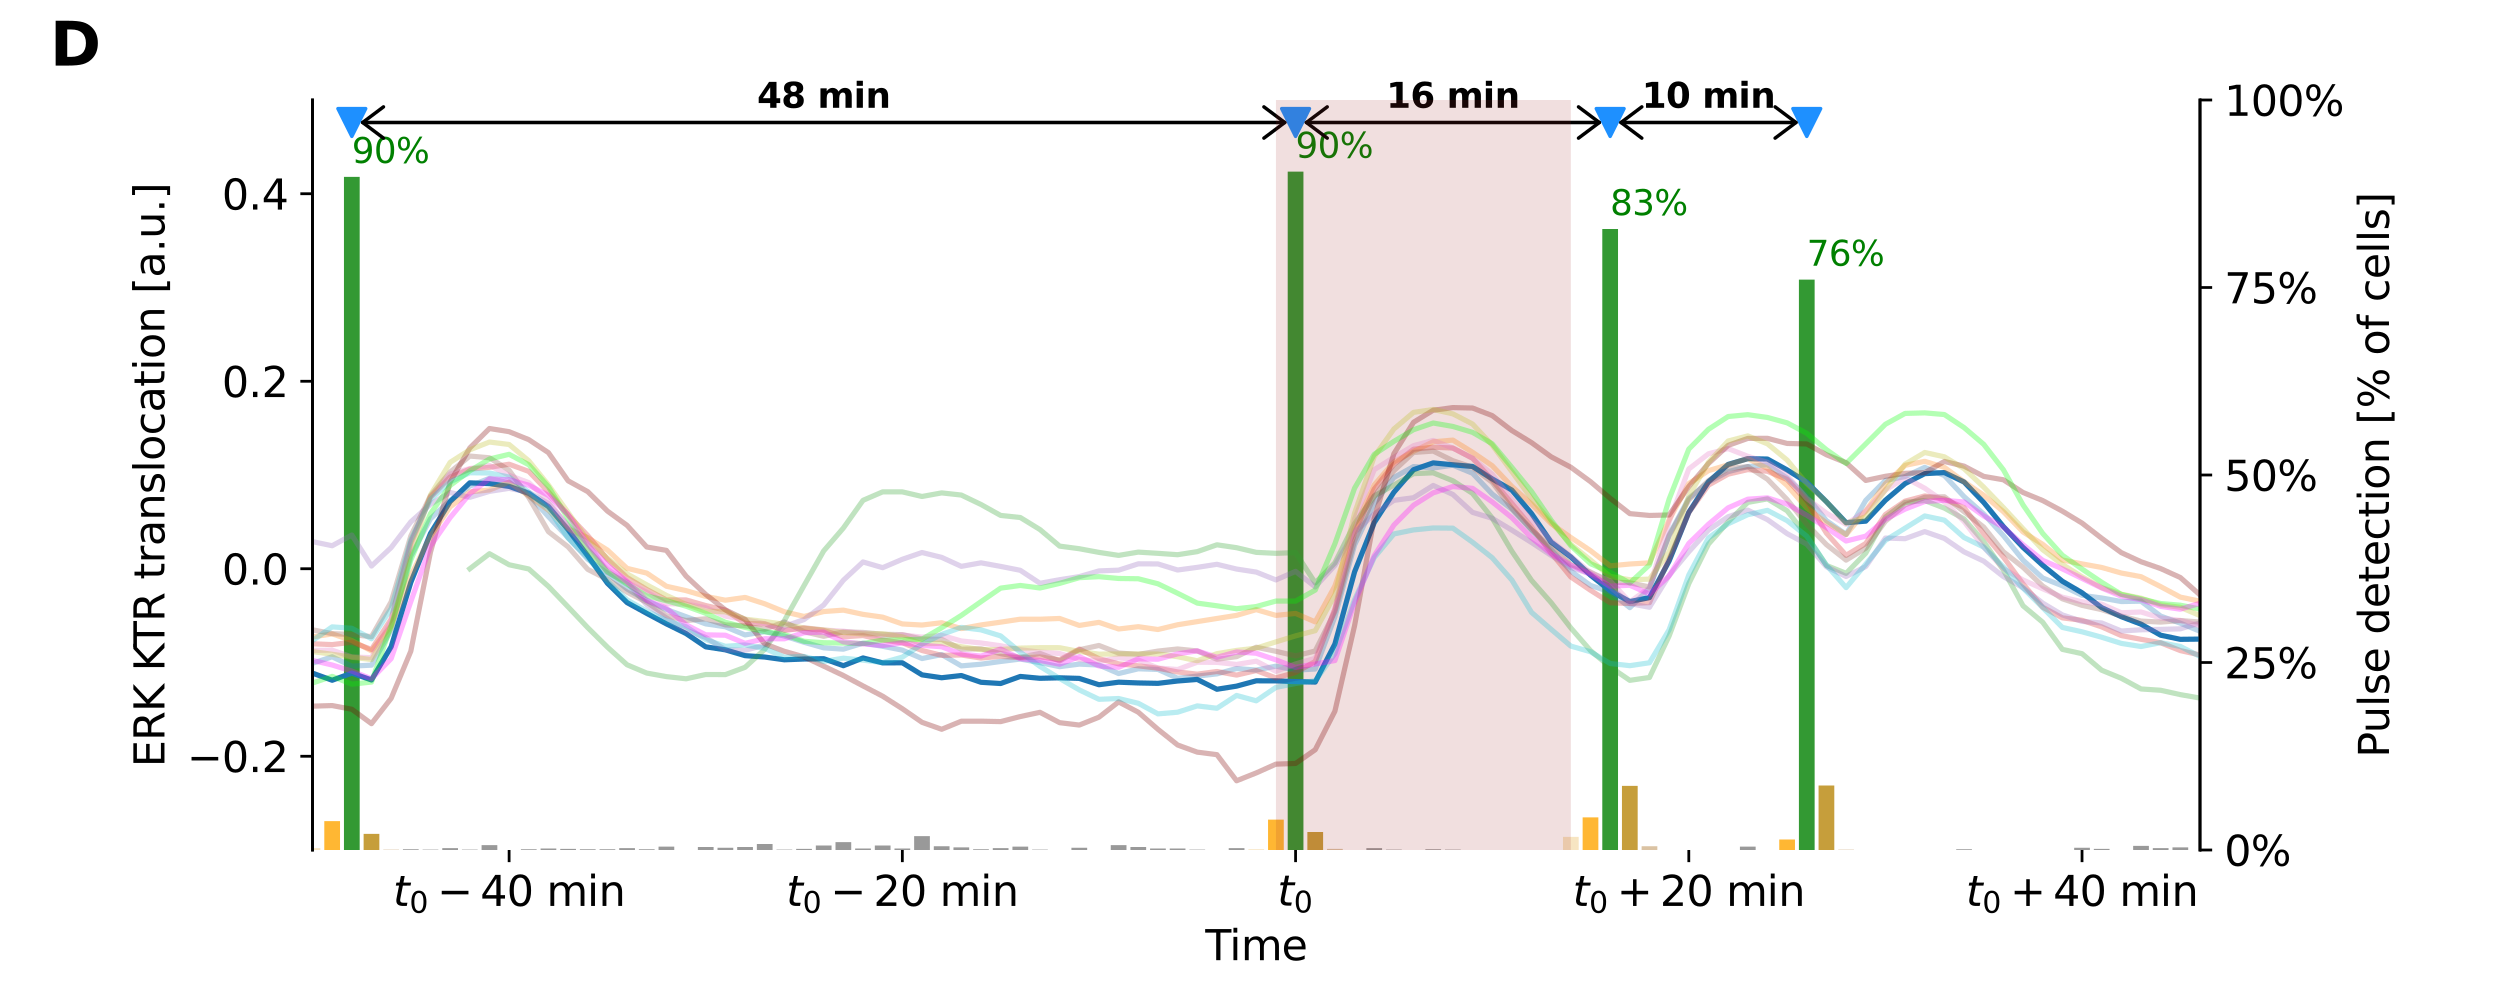 <?xml version="1.0" encoding="utf-8" standalone="no"?>
<!DOCTYPE svg PUBLIC "-//W3C//DTD SVG 1.1//EN"
  "http://www.w3.org/Graphics/SVG/1.1/DTD/svg11.dtd">
<svg xmlns:xlink="http://www.w3.org/1999/xlink" width="720pt" height="288pt" viewBox="0 0 720 288" xmlns="http://www.w3.org/2000/svg" version="1.1">
 <defs>
  <style type="text/css">*{stroke-linejoin: round; stroke-linecap: butt}</style>
 </defs>
 <g id="figure_1">
  <g id="patch_1">
   <path d="M 0 288 
L 720 288 
L 720 0 
L 0 0 
z
" style="fill: #ffffff"/>
  </g>
  <g id="axes_1">
   <g id="patch_2">
    <path d="M 110.385 244.8 
L 114.915 244.8 
L 114.915 244.692 
L 110.385 244.692 
z
" clip-path="url(#pae81ce34eb)" style="fill: #d2b48c; opacity: 0.8"/>
   </g>
   <g id="patch_3">
    <path d="M 382.185 244.8 
L 386.715 244.8 
L 386.715 244.476 
L 382.185 244.476 
z
" clip-path="url(#pae81ce34eb)" style="fill: #d2b48c; opacity: 0.8"/>
   </g>
   <g id="patch_4">
    <path d="M 472.785 244.8 
L 477.315 244.8 
L 477.315 243.72 
L 472.785 243.72 
z
" clip-path="url(#pae81ce34eb)" style="fill: #d2b48c; opacity: 0.8"/>
   </g>
   <g id="patch_5">
    <path d="M 529.41 244.8 
L 533.94 244.8 
L 533.94 244.692 
L 529.41 244.692 
z
" clip-path="url(#pae81ce34eb)" style="fill: #d2b48c; opacity: 0.8"/>
   </g>
   <g id="patch_6">
    <path d="M 104.722 244.8 
L 109.252 244.8 
L 109.252 240.156 
L 104.722 240.156 
z
" clip-path="url(#pae81ce34eb)" style="fill: #b8860b; opacity: 0.8"/>
   </g>
   <g id="patch_7">
    <path d="M 376.522 244.8 
L 381.053 244.8 
L 381.053 239.616 
L 376.522 239.616 
z
" clip-path="url(#pae81ce34eb)" style="fill: #b8860b; opacity: 0.8"/>
   </g>
   <g id="patch_8">
    <path d="M 467.123 244.8 
L 471.652 244.8 
L 471.652 226.332 
L 467.123 226.332 
z
" clip-path="url(#pae81ce34eb)" style="fill: #b8860b; opacity: 0.8"/>
   </g>
   <g id="patch_9">
    <path d="M 523.747 244.8 
L 528.278 244.8 
L 528.278 226.224 
L 523.747 226.224 
z
" clip-path="url(#pae81ce34eb)" style="fill: #b8860b; opacity: 0.8"/>
   </g>
   <g id="patch_10">
    <path d="M 99.06 244.8 
L 103.59 244.8 
L 103.59 50.94 
L 99.06 50.94 
z
" clip-path="url(#pae81ce34eb)" style="fill: #008000; opacity: 0.8"/>
   </g>
   <g id="patch_11">
    <path d="M 370.86 244.8 
L 375.39 244.8 
L 375.39 49.428 
L 370.86 49.428 
z
" clip-path="url(#pae81ce34eb)" style="fill: #008000; opacity: 0.8"/>
   </g>
   <g id="patch_12">
    <path d="M 461.46 244.8 
L 465.99 244.8 
L 465.99 65.952 
L 461.46 65.952 
z
" clip-path="url(#pae81ce34eb)" style="fill: #008000; opacity: 0.8"/>
   </g>
   <g id="patch_13">
    <path d="M 518.085 244.8 
L 522.615 244.8 
L 522.615 80.532 
L 518.085 80.532 
z
" clip-path="url(#pae81ce34eb)" style="fill: #008000; opacity: 0.8"/>
   </g>
   <g id="patch_14">
    <path d="M 93.397 244.8 
L 97.927 244.8 
L 97.927 236.484 
L 93.397 236.484 
z
" clip-path="url(#pae81ce34eb)" style="fill: #ffa500; opacity: 0.8"/>
   </g>
   <g id="patch_15">
    <path d="M 365.197 244.8 
L 369.728 244.8 
L 369.728 236.052 
L 365.197 236.052 
z
" clip-path="url(#pae81ce34eb)" style="fill: #ffa500; opacity: 0.8"/>
   </g>
   <g id="patch_16">
    <path d="M 455.798 244.8 
L 460.327 244.8 
L 460.327 235.404 
L 455.798 235.404 
z
" clip-path="url(#pae81ce34eb)" style="fill: #ffa500; opacity: 0.8"/>
   </g>
   <g id="patch_17">
    <path d="M 512.423 244.8 
L 516.952 244.8 
L 516.952 241.776 
L 512.423 241.776 
z
" clip-path="url(#pae81ce34eb)" style="fill: #ffa500; opacity: 0.8"/>
   </g>
   <g id="patch_18">
    <path d="M 87.735 244.8 
L 92.265 244.8 
L 92.265 244.26 
L 87.735 244.26 
z
" clip-path="url(#pae81ce34eb)" style="fill: #f5deb3; opacity: 0.8"/>
   </g>
   <g id="patch_19">
    <path d="M 359.535 244.8 
L 364.065 244.8 
L 364.065 244.584 
L 359.535 244.584 
z
" clip-path="url(#pae81ce34eb)" style="fill: #f5deb3; opacity: 0.8"/>
   </g>
   <g id="patch_20">
    <path d="M 450.135 244.8 
L 454.665 244.8 
L 454.665 241.02 
L 450.135 241.02 
z
" clip-path="url(#pae81ce34eb)" style="fill: #f5deb3; opacity: 0.8"/>
   </g>
   <g id="patch_21">
    <path d="M 506.76 244.8 
L 511.29 244.8 
L 511.29 244.8 
L 506.76 244.8 
z
" clip-path="url(#pae81ce34eb)" style="fill: #f5deb3; opacity: 0.8"/>
   </g>
   <g id="patch_22">
    <path d="M 116.047 244.8 
L 120.578 244.8 
L 120.578 244.584 
L 116.047 244.584 
z
" clip-path="url(#pae81ce34eb)" style="fill: #808080; opacity: 0.8"/>
   </g>
   <g id="patch_23">
    <path d="M 121.71 244.8 
L 126.24 244.8 
L 126.24 244.692 
L 121.71 244.692 
z
" clip-path="url(#pae81ce34eb)" style="fill: #808080; opacity: 0.8"/>
   </g>
   <g id="patch_24">
    <path d="M 127.373 244.8 
L 131.903 244.8 
L 131.903 244.26 
L 127.373 244.26 
z
" clip-path="url(#pae81ce34eb)" style="fill: #808080; opacity: 0.8"/>
   </g>
   <g id="patch_25">
    <path d="M 133.035 244.8 
L 137.565 244.8 
L 137.565 244.692 
L 133.035 244.692 
z
" clip-path="url(#pae81ce34eb)" style="fill: #808080; opacity: 0.8"/>
   </g>
   <g id="patch_26">
    <path d="M 138.697 244.8 
L 143.227 244.8 
L 143.227 243.396 
L 138.697 243.396 
z
" clip-path="url(#pae81ce34eb)" style="fill: #808080; opacity: 0.8"/>
   </g>
   <g id="patch_27">
    <path d="M 144.36 244.8 
L 148.89 244.8 
L 148.89 244.8 
L 144.36 244.8 
z
" clip-path="url(#pae81ce34eb)" style="fill: #808080; opacity: 0.8"/>
   </g>
   <g id="patch_28">
    <path d="M 150.023 244.8 
L 154.553 244.8 
L 154.553 244.584 
L 150.023 244.584 
z
" clip-path="url(#pae81ce34eb)" style="fill: #808080; opacity: 0.8"/>
   </g>
   <g id="patch_29">
    <path d="M 155.685 244.8 
L 160.215 244.8 
L 160.215 244.368 
L 155.685 244.368 
z
" clip-path="url(#pae81ce34eb)" style="fill: #808080; opacity: 0.8"/>
   </g>
   <g id="patch_30">
    <path d="M 161.347 244.8 
L 165.877 244.8 
L 165.877 244.476 
L 161.347 244.476 
z
" clip-path="url(#pae81ce34eb)" style="fill: #808080; opacity: 0.8"/>
   </g>
   <g id="patch_31">
    <path d="M 167.01 244.8 
L 171.54 244.8 
L 171.54 244.584 
L 167.01 244.584 
z
" clip-path="url(#pae81ce34eb)" style="fill: #808080; opacity: 0.8"/>
   </g>
   <g id="patch_32">
    <path d="M 172.673 244.8 
L 177.202 244.8 
L 177.202 244.584 
L 172.673 244.584 
z
" clip-path="url(#pae81ce34eb)" style="fill: #808080; opacity: 0.8"/>
   </g>
   <g id="patch_33">
    <path d="M 178.335 244.8 
L 182.865 244.8 
L 182.865 244.26 
L 178.335 244.26 
z
" clip-path="url(#pae81ce34eb)" style="fill: #808080; opacity: 0.8"/>
   </g>
   <g id="patch_34">
    <path d="M 183.998 244.8 
L 188.528 244.8 
L 188.528 244.584 
L 183.998 244.584 
z
" clip-path="url(#pae81ce34eb)" style="fill: #808080; opacity: 0.8"/>
   </g>
   <g id="patch_35">
    <path d="M 189.66 244.8 
L 194.19 244.8 
L 194.19 243.828 
L 189.66 243.828 
z
" clip-path="url(#pae81ce34eb)" style="fill: #808080; opacity: 0.8"/>
   </g>
   <g id="patch_36">
    <path d="M 195.322 244.8 
L 199.852 244.8 
L 199.852 244.8 
L 195.322 244.8 
z
" clip-path="url(#pae81ce34eb)" style="fill: #808080; opacity: 0.8"/>
   </g>
   <g id="patch_37">
    <path d="M 200.985 244.8 
L 205.515 244.8 
L 205.515 243.936 
L 200.985 243.936 
z
" clip-path="url(#pae81ce34eb)" style="fill: #808080; opacity: 0.8"/>
   </g>
   <g id="patch_38">
    <path d="M 206.648 244.8 
L 211.178 244.8 
L 211.178 244.152 
L 206.648 244.152 
z
" clip-path="url(#pae81ce34eb)" style="fill: #808080; opacity: 0.8"/>
   </g>
   <g id="patch_39">
    <path d="M 212.31 244.8 
L 216.84 244.8 
L 216.84 243.936 
L 212.31 243.936 
z
" clip-path="url(#pae81ce34eb)" style="fill: #808080; opacity: 0.8"/>
   </g>
   <g id="patch_40">
    <path d="M 217.972 244.8 
L 222.502 244.8 
L 222.502 243.072 
L 217.972 243.072 
z
" clip-path="url(#pae81ce34eb)" style="fill: #808080; opacity: 0.8"/>
   </g>
   <g id="patch_41">
    <path d="M 223.635 244.8 
L 228.165 244.8 
L 228.165 244.692 
L 223.635 244.692 
z
" clip-path="url(#pae81ce34eb)" style="fill: #808080; opacity: 0.8"/>
   </g>
   <g id="patch_42">
    <path d="M 229.298 244.8 
L 233.827 244.8 
L 233.827 244.476 
L 229.298 244.476 
z
" clip-path="url(#pae81ce34eb)" style="fill: #808080; opacity: 0.8"/>
   </g>
   <g id="patch_43">
    <path d="M 234.96 244.8 
L 239.49 244.8 
L 239.49 243.504 
L 234.96 243.504 
z
" clip-path="url(#pae81ce34eb)" style="fill: #808080; opacity: 0.8"/>
   </g>
   <g id="patch_44">
    <path d="M 240.623 244.8 
L 245.153 244.8 
L 245.153 242.532 
L 240.623 242.532 
z
" clip-path="url(#pae81ce34eb)" style="fill: #808080; opacity: 0.8"/>
   </g>
   <g id="patch_45">
    <path d="M 246.285 244.8 
L 250.815 244.8 
L 250.815 244.368 
L 246.285 244.368 
z
" clip-path="url(#pae81ce34eb)" style="fill: #808080; opacity: 0.8"/>
   </g>
   <g id="patch_46">
    <path d="M 251.947 244.8 
L 256.478 244.8 
L 256.478 243.504 
L 251.947 243.504 
z
" clip-path="url(#pae81ce34eb)" style="fill: #808080; opacity: 0.8"/>
   </g>
   <g id="patch_47">
    <path d="M 257.61 244.8 
L 262.14 244.8 
L 262.14 244.368 
L 257.61 244.368 
z
" clip-path="url(#pae81ce34eb)" style="fill: #808080; opacity: 0.8"/>
   </g>
   <g id="patch_48">
    <path d="M 263.272 244.8 
L 267.803 244.8 
L 267.803 240.804 
L 263.272 240.804 
z
" clip-path="url(#pae81ce34eb)" style="fill: #808080; opacity: 0.8"/>
   </g>
   <g id="patch_49">
    <path d="M 268.935 244.8 
L 273.465 244.8 
L 273.465 243.72 
L 268.935 243.72 
z
" clip-path="url(#pae81ce34eb)" style="fill: #808080; opacity: 0.8"/>
   </g>
   <g id="patch_50">
    <path d="M 274.598 244.8 
L 279.127 244.8 
L 279.127 244.044 
L 274.598 244.044 
z
" clip-path="url(#pae81ce34eb)" style="fill: #808080; opacity: 0.8"/>
   </g>
   <g id="patch_51">
    <path d="M 280.26 244.8 
L 284.79 244.8 
L 284.79 244.584 
L 280.26 244.584 
z
" clip-path="url(#pae81ce34eb)" style="fill: #808080; opacity: 0.8"/>
   </g>
   <g id="patch_52">
    <path d="M 285.923 244.8 
L 290.452 244.8 
L 290.452 244.26 
L 285.923 244.26 
z
" clip-path="url(#pae81ce34eb)" style="fill: #808080; opacity: 0.8"/>
   </g>
   <g id="patch_53">
    <path d="M 291.585 244.8 
L 296.115 244.8 
L 296.115 243.828 
L 291.585 243.828 
z
" clip-path="url(#pae81ce34eb)" style="fill: #808080; opacity: 0.8"/>
   </g>
   <g id="patch_54">
    <path d="M 297.248 244.8 
L 301.777 244.8 
L 301.777 244.692 
L 297.248 244.692 
z
" clip-path="url(#pae81ce34eb)" style="fill: #808080; opacity: 0.8"/>
   </g>
   <g id="patch_55">
    <path d="M 302.91 244.8 
L 307.44 244.8 
L 307.44 244.8 
L 302.91 244.8 
z
" clip-path="url(#pae81ce34eb)" style="fill: #808080; opacity: 0.8"/>
   </g>
   <g id="patch_56">
    <path d="M 308.572 244.8 
L 313.103 244.8 
L 313.103 244.152 
L 308.572 244.152 
z
" clip-path="url(#pae81ce34eb)" style="fill: #808080; opacity: 0.8"/>
   </g>
   <g id="patch_57">
    <path d="M 314.235 244.8 
L 318.765 244.8 
L 318.765 244.8 
L 314.235 244.8 
z
" clip-path="url(#pae81ce34eb)" style="fill: #808080; opacity: 0.8"/>
   </g>
   <g id="patch_58">
    <path d="M 319.897 244.8 
L 324.428 244.8 
L 324.428 243.396 
L 319.897 243.396 
z
" clip-path="url(#pae81ce34eb)" style="fill: #808080; opacity: 0.8"/>
   </g>
   <g id="patch_59">
    <path d="M 325.56 244.8 
L 330.09 244.8 
L 330.09 243.936 
L 325.56 243.936 
z
" clip-path="url(#pae81ce34eb)" style="fill: #808080; opacity: 0.8"/>
   </g>
   <g id="patch_60">
    <path d="M 331.223 244.8 
L 335.752 244.8 
L 335.752 244.368 
L 331.223 244.368 
z
" clip-path="url(#pae81ce34eb)" style="fill: #808080; opacity: 0.8"/>
   </g>
   <g id="patch_61">
    <path d="M 336.885 244.8 
L 341.415 244.8 
L 341.415 244.368 
L 336.885 244.368 
z
" clip-path="url(#pae81ce34eb)" style="fill: #808080; opacity: 0.8"/>
   </g>
   <g id="patch_62">
    <path d="M 342.548 244.8 
L 347.077 244.8 
L 347.077 244.692 
L 342.548 244.692 
z
" clip-path="url(#pae81ce34eb)" style="fill: #808080; opacity: 0.8"/>
   </g>
   <g id="patch_63">
    <path d="M 348.21 244.8 
L 352.74 244.8 
L 352.74 244.8 
L 348.21 244.8 
z
" clip-path="url(#pae81ce34eb)" style="fill: #808080; opacity: 0.8"/>
   </g>
   <g id="patch_64">
    <path d="M 353.873 244.8 
L 358.402 244.8 
L 358.402 244.26 
L 353.873 244.26 
z
" clip-path="url(#pae81ce34eb)" style="fill: #808080; opacity: 0.8"/>
   </g>
   <g id="patch_65">
    <path d="M 387.848 244.8 
L 392.377 244.8 
L 392.377 244.8 
L 387.848 244.8 
z
" clip-path="url(#pae81ce34eb)" style="fill: #808080; opacity: 0.8"/>
   </g>
   <g id="patch_66">
    <path d="M 393.51 244.8 
L 398.04 244.8 
L 398.04 244.26 
L 393.51 244.26 
z
" clip-path="url(#pae81ce34eb)" style="fill: #808080; opacity: 0.8"/>
   </g>
   <g id="patch_67">
    <path d="M 399.173 244.8 
L 403.702 244.8 
L 403.702 244.692 
L 399.173 244.692 
z
" clip-path="url(#pae81ce34eb)" style="fill: #808080; opacity: 0.8"/>
   </g>
   <g id="patch_68">
    <path d="M 404.835 244.8 
L 409.365 244.8 
L 409.365 244.8 
L 404.835 244.8 
z
" clip-path="url(#pae81ce34eb)" style="fill: #808080; opacity: 0.8"/>
   </g>
   <g id="patch_69">
    <path d="M 410.498 244.8 
L 415.027 244.8 
L 415.027 244.584 
L 410.498 244.584 
z
" clip-path="url(#pae81ce34eb)" style="fill: #808080; opacity: 0.8"/>
   </g>
   <g id="patch_70">
    <path d="M 416.16 244.8 
L 420.69 244.8 
L 420.69 244.692 
L 416.16 244.692 
z
" clip-path="url(#pae81ce34eb)" style="fill: #808080; opacity: 0.8"/>
   </g>
   <g id="patch_71">
    <path d="M 421.822 244.8 
L 426.353 244.8 
L 426.353 244.8 
L 421.822 244.8 
z
" clip-path="url(#pae81ce34eb)" style="fill: #808080; opacity: 0.8"/>
   </g>
   <g id="patch_72">
    <path d="M 427.485 244.8 
L 432.015 244.8 
L 432.015 244.8 
L 427.485 244.8 
z
" clip-path="url(#pae81ce34eb)" style="fill: #808080; opacity: 0.8"/>
   </g>
   <g id="patch_73">
    <path d="M 433.147 244.8 
L 437.678 244.8 
L 437.678 244.8 
L 433.147 244.8 
z
" clip-path="url(#pae81ce34eb)" style="fill: #808080; opacity: 0.8"/>
   </g>
   <g id="patch_74">
    <path d="M 438.81 244.8 
L 443.34 244.8 
L 443.34 244.8 
L 438.81 244.8 
z
" clip-path="url(#pae81ce34eb)" style="fill: #808080; opacity: 0.8"/>
   </g>
   <g id="patch_75">
    <path d="M 444.473 244.8 
L 449.002 244.8 
L 449.002 244.8 
L 444.473 244.8 
z
" clip-path="url(#pae81ce34eb)" style="fill: #808080; opacity: 0.8"/>
   </g>
   <g id="patch_76">
    <path d="M 478.447 244.8 
L 482.978 244.8 
L 482.978 244.8 
L 478.447 244.8 
z
" clip-path="url(#pae81ce34eb)" style="fill: #808080; opacity: 0.8"/>
   </g>
   <g id="patch_77">
    <path d="M 484.11 244.8 
L 488.64 244.8 
L 488.64 244.8 
L 484.11 244.8 
z
" clip-path="url(#pae81ce34eb)" style="fill: #808080; opacity: 0.8"/>
   </g>
   <g id="patch_78">
    <path d="M 489.772 244.8 
L 494.303 244.8 
L 494.303 244.8 
L 489.772 244.8 
z
" clip-path="url(#pae81ce34eb)" style="fill: #808080; opacity: 0.8"/>
   </g>
   <g id="patch_79">
    <path d="M 495.435 244.8 
L 499.965 244.8 
L 499.965 244.8 
L 495.435 244.8 
z
" clip-path="url(#pae81ce34eb)" style="fill: #808080; opacity: 0.8"/>
   </g>
   <g id="patch_80">
    <path d="M 501.098 244.8 
L 505.627 244.8 
L 505.627 243.828 
L 501.098 243.828 
z
" clip-path="url(#pae81ce34eb)" style="fill: #808080; opacity: 0.8"/>
   </g>
   <g id="patch_81">
    <path d="M 535.072 244.8 
L 539.602 244.8 
L 539.602 244.8 
L 535.072 244.8 
z
" clip-path="url(#pae81ce34eb)" style="fill: #808080; opacity: 0.8"/>
   </g>
   <g id="patch_82">
    <path d="M 540.735 244.8 
L 545.265 244.8 
L 545.265 244.8 
L 540.735 244.8 
z
" clip-path="url(#pae81ce34eb)" style="fill: #808080; opacity: 0.8"/>
   </g>
   <g id="patch_83">
    <path d="M 546.398 244.8 
L 550.928 244.8 
L 550.928 244.8 
L 546.398 244.8 
z
" clip-path="url(#pae81ce34eb)" style="fill: #808080; opacity: 0.8"/>
   </g>
   <g id="patch_84">
    <path d="M 552.06 244.8 
L 556.59 244.8 
L 556.59 244.8 
L 552.06 244.8 
z
" clip-path="url(#pae81ce34eb)" style="fill: #808080; opacity: 0.8"/>
   </g>
   <g id="patch_85">
    <path d="M 557.722 244.8 
L 562.253 244.8 
L 562.253 244.8 
L 557.722 244.8 
z
" clip-path="url(#pae81ce34eb)" style="fill: #808080; opacity: 0.8"/>
   </g>
   <g id="patch_86">
    <path d="M 563.385 244.8 
L 567.915 244.8 
L 567.915 244.584 
L 563.385 244.584 
z
" clip-path="url(#pae81ce34eb)" style="fill: #808080; opacity: 0.8"/>
   </g>
   <g id="patch_87">
    <path d="M 569.048 244.8 
L 573.577 244.8 
L 573.577 244.8 
L 569.048 244.8 
z
" clip-path="url(#pae81ce34eb)" style="fill: #808080; opacity: 0.8"/>
   </g>
   <g id="patch_88">
    <path d="M 574.71 244.8 
L 579.24 244.8 
L 579.24 244.8 
L 574.71 244.8 
z
" clip-path="url(#pae81ce34eb)" style="fill: #808080; opacity: 0.8"/>
   </g>
   <g id="patch_89">
    <path d="M 580.372 244.8 
L 584.903 244.8 
L 584.903 244.8 
L 580.372 244.8 
z
" clip-path="url(#pae81ce34eb)" style="fill: #808080; opacity: 0.8"/>
   </g>
   <g id="patch_90">
    <path d="M 586.035 244.8 
L 590.565 244.8 
L 590.565 244.8 
L 586.035 244.8 
z
" clip-path="url(#pae81ce34eb)" style="fill: #808080; opacity: 0.8"/>
   </g>
   <g id="patch_91">
    <path d="M 591.697 244.8 
L 596.227 244.8 
L 596.227 244.8 
L 591.697 244.8 
z
" clip-path="url(#pae81ce34eb)" style="fill: #808080; opacity: 0.8"/>
   </g>
   <g id="patch_92">
    <path d="M 597.36 244.8 
L 601.89 244.8 
L 601.89 244.152 
L 597.36 244.152 
z
" clip-path="url(#pae81ce34eb)" style="fill: #808080; opacity: 0.8"/>
   </g>
   <g id="patch_93">
    <path d="M 603.023 244.8 
L 607.553 244.8 
L 607.553 244.476 
L 603.023 244.476 
z
" clip-path="url(#pae81ce34eb)" style="fill: #808080; opacity: 0.8"/>
   </g>
   <g id="patch_94">
    <path d="M 608.685 244.8 
L 613.215 244.8 
L 613.215 244.8 
L 608.685 244.8 
z
" clip-path="url(#pae81ce34eb)" style="fill: #808080; opacity: 0.8"/>
   </g>
   <g id="patch_95">
    <path d="M 614.347 244.8 
L 618.878 244.8 
L 618.878 243.612 
L 614.347 243.612 
z
" clip-path="url(#pae81ce34eb)" style="fill: #808080; opacity: 0.8"/>
   </g>
   <g id="patch_96">
    <path d="M 620.01 244.8 
L 624.54 244.8 
L 624.54 244.26 
L 620.01 244.26 
z
" clip-path="url(#pae81ce34eb)" style="fill: #808080; opacity: 0.8"/>
   </g>
   <g id="patch_97">
    <path d="M 625.673 244.8 
L 630.202 244.8 
L 630.202 244.044 
L 625.673 244.044 
z
" clip-path="url(#pae81ce34eb)" style="fill: #808080; opacity: 0.8"/>
   </g>
   <g id="matplotlib.axis_1">
    <g id="ytick_1">
     <g id="line2d_1">
      <defs>
       <path id="mcedbcf48bc" d="M 0 0 
L 3.5 0 
" style="stroke: #000000; stroke-width: 0.8"/>
      </defs>
      <g>
       <use xlink:href="#mcedbcf48bc" x="633.6" y="244.8" style="stroke: #000000; stroke-width: 0.8"/>
      </g>
     </g>
     <g id="text_1">
      <!-- 0% -->
      <g transform="translate(640.6 249.359) scale(0.12 -0.12)">
       <defs>
        <path id="DejaVuSans-30" d="M 2034 4250 
Q 1547 4250 1301 3770 
Q 1056 3291 1056 2328 
Q 1056 1369 1301 889 
Q 1547 409 2034 409 
Q 2525 409 2770 889 
Q 3016 1369 3016 2328 
Q 3016 3291 2770 3770 
Q 2525 4250 2034 4250 
z
M 2034 4750 
Q 2819 4750 3233 4129 
Q 3647 3509 3647 2328 
Q 3647 1150 3233 529 
Q 2819 -91 2034 -91 
Q 1250 -91 836 529 
Q 422 1150 422 2328 
Q 422 3509 836 4129 
Q 1250 4750 2034 4750 
z
" transform="scale(0.016)"/>
        <path id="DejaVuSans-25" d="M 4653 2053 
Q 4381 2053 4226 1822 
Q 4072 1591 4072 1178 
Q 4072 772 4226 539 
Q 4381 306 4653 306 
Q 4919 306 5073 539 
Q 5228 772 5228 1178 
Q 5228 1588 5073 1820 
Q 4919 2053 4653 2053 
z
M 4653 2450 
Q 5147 2450 5437 2106 
Q 5728 1763 5728 1178 
Q 5728 594 5436 251 
Q 5144 -91 4653 -91 
Q 4153 -91 3862 251 
Q 3572 594 3572 1178 
Q 3572 1766 3864 2108 
Q 4156 2450 4653 2450 
z
M 1428 4353 
Q 1159 4353 1004 4120 
Q 850 3888 850 3481 
Q 850 3069 1003 2837 
Q 1156 2606 1428 2606 
Q 1700 2606 1854 2837 
Q 2009 3069 2009 3481 
Q 2009 3884 1853 4118 
Q 1697 4353 1428 4353 
z
M 4250 4750 
L 4750 4750 
L 1831 -91 
L 1331 -91 
L 4250 4750 
z
M 1428 4750 
Q 1922 4750 2215 4408 
Q 2509 4066 2509 3481 
Q 2509 2891 2217 2550 
Q 1925 2209 1428 2209 
Q 931 2209 642 2551 
Q 353 2894 353 3481 
Q 353 4063 643 4406 
Q 934 4750 1428 4750 
z
" transform="scale(0.016)"/>
       </defs>
       <use xlink:href="#DejaVuSans-30"/>
       <use xlink:href="#DejaVuSans-25" x="63.623"/>
      </g>
     </g>
    </g>
    <g id="ytick_2">
     <g id="line2d_2">
      <g>
       <use xlink:href="#mcedbcf48bc" x="633.6" y="190.8" style="stroke: #000000; stroke-width: 0.8"/>
      </g>
     </g>
     <g id="text_2">
      <!-- 25% -->
      <g transform="translate(640.6 195.359) scale(0.12 -0.12)">
       <defs>
        <path id="DejaVuSans-32" d="M 1228 531 
L 3431 531 
L 3431 0 
L 469 0 
L 469 531 
Q 828 903 1448 1529 
Q 2069 2156 2228 2338 
Q 2531 2678 2651 2914 
Q 2772 3150 2772 3378 
Q 2772 3750 2511 3984 
Q 2250 4219 1831 4219 
Q 1534 4219 1204 4116 
Q 875 4013 500 3803 
L 500 4441 
Q 881 4594 1212 4672 
Q 1544 4750 1819 4750 
Q 2544 4750 2975 4387 
Q 3406 4025 3406 3419 
Q 3406 3131 3298 2873 
Q 3191 2616 2906 2266 
Q 2828 2175 2409 1742 
Q 1991 1309 1228 531 
z
" transform="scale(0.016)"/>
        <path id="DejaVuSans-35" d="M 691 4666 
L 3169 4666 
L 3169 4134 
L 1269 4134 
L 1269 2991 
Q 1406 3038 1543 3061 
Q 1681 3084 1819 3084 
Q 2600 3084 3056 2656 
Q 3513 2228 3513 1497 
Q 3513 744 3044 326 
Q 2575 -91 1722 -91 
Q 1428 -91 1123 -41 
Q 819 9 494 109 
L 494 744 
Q 775 591 1075 516 
Q 1375 441 1709 441 
Q 2250 441 2565 725 
Q 2881 1009 2881 1497 
Q 2881 1984 2565 2268 
Q 2250 2553 1709 2553 
Q 1456 2553 1204 2497 
Q 953 2441 691 2322 
L 691 4666 
z
" transform="scale(0.016)"/>
       </defs>
       <use xlink:href="#DejaVuSans-32"/>
       <use xlink:href="#DejaVuSans-35" x="63.623"/>
       <use xlink:href="#DejaVuSans-25" x="127.246"/>
      </g>
     </g>
    </g>
    <g id="ytick_3">
     <g id="line2d_3">
      <g>
       <use xlink:href="#mcedbcf48bc" x="633.6" y="136.8" style="stroke: #000000; stroke-width: 0.8"/>
      </g>
     </g>
     <g id="text_3">
      <!-- 50% -->
      <g transform="translate(640.6 141.359) scale(0.12 -0.12)">
       <use xlink:href="#DejaVuSans-35"/>
       <use xlink:href="#DejaVuSans-30" x="63.623"/>
       <use xlink:href="#DejaVuSans-25" x="127.246"/>
      </g>
     </g>
    </g>
    <g id="ytick_4">
     <g id="line2d_4">
      <g>
       <use xlink:href="#mcedbcf48bc" x="633.6" y="82.8" style="stroke: #000000; stroke-width: 0.8"/>
      </g>
     </g>
     <g id="text_4">
      <!-- 75% -->
      <g transform="translate(640.6 87.359) scale(0.12 -0.12)">
       <defs>
        <path id="DejaVuSans-37" d="M 525 4666 
L 3525 4666 
L 3525 4397 
L 1831 0 
L 1172 0 
L 2766 4134 
L 525 4134 
L 525 4666 
z
" transform="scale(0.016)"/>
       </defs>
       <use xlink:href="#DejaVuSans-37"/>
       <use xlink:href="#DejaVuSans-35" x="63.623"/>
       <use xlink:href="#DejaVuSans-25" x="127.246"/>
      </g>
     </g>
    </g>
    <g id="ytick_5">
     <g id="line2d_5">
      <g>
       <use xlink:href="#mcedbcf48bc" x="633.6" y="28.8" style="stroke: #000000; stroke-width: 0.8"/>
      </g>
     </g>
     <g id="text_5">
      <!-- 100% -->
      <g transform="translate(640.6 33.359) scale(0.12 -0.12)">
       <defs>
        <path id="DejaVuSans-31" d="M 794 531 
L 1825 531 
L 1825 4091 
L 703 3866 
L 703 4441 
L 1819 4666 
L 2450 4666 
L 2450 531 
L 3481 531 
L 3481 0 
L 794 0 
L 794 531 
z
" transform="scale(0.016)"/>
       </defs>
       <use xlink:href="#DejaVuSans-31"/>
       <use xlink:href="#DejaVuSans-30" x="63.623"/>
       <use xlink:href="#DejaVuSans-30" x="127.246"/>
       <use xlink:href="#DejaVuSans-25" x="190.869"/>
      </g>
     </g>
    </g>
    <g id="text_6">
     <!-- Pulse detection [% of cells] -->
     <g transform="translate(688.025 218.181) rotate(-90) scale(0.12 -0.12)">
      <defs>
       <path id="DejaVuSans-50" d="M 1259 4147 
L 1259 2394 
L 2053 2394 
Q 2494 2394 2734 2622 
Q 2975 2850 2975 3272 
Q 2975 3691 2734 3919 
Q 2494 4147 2053 4147 
L 1259 4147 
z
M 628 4666 
L 2053 4666 
Q 2838 4666 3239 4311 
Q 3641 3956 3641 3272 
Q 3641 2581 3239 2228 
Q 2838 1875 2053 1875 
L 1259 1875 
L 1259 0 
L 628 0 
L 628 4666 
z
" transform="scale(0.016)"/>
       <path id="DejaVuSans-75" d="M 544 1381 
L 544 3500 
L 1119 3500 
L 1119 1403 
Q 1119 906 1312 657 
Q 1506 409 1894 409 
Q 2359 409 2629 706 
Q 2900 1003 2900 1516 
L 2900 3500 
L 3475 3500 
L 3475 0 
L 2900 0 
L 2900 538 
Q 2691 219 2414 64 
Q 2138 -91 1772 -91 
Q 1169 -91 856 284 
Q 544 659 544 1381 
z
M 1991 3584 
L 1991 3584 
z
" transform="scale(0.016)"/>
       <path id="DejaVuSans-6c" d="M 603 4863 
L 1178 4863 
L 1178 0 
L 603 0 
L 603 4863 
z
" transform="scale(0.016)"/>
       <path id="DejaVuSans-73" d="M 2834 3397 
L 2834 2853 
Q 2591 2978 2328 3040 
Q 2066 3103 1784 3103 
Q 1356 3103 1142 2972 
Q 928 2841 928 2578 
Q 928 2378 1081 2264 
Q 1234 2150 1697 2047 
L 1894 2003 
Q 2506 1872 2764 1633 
Q 3022 1394 3022 966 
Q 3022 478 2636 193 
Q 2250 -91 1575 -91 
Q 1294 -91 989 -36 
Q 684 19 347 128 
L 347 722 
Q 666 556 975 473 
Q 1284 391 1588 391 
Q 1994 391 2212 530 
Q 2431 669 2431 922 
Q 2431 1156 2273 1281 
Q 2116 1406 1581 1522 
L 1381 1569 
Q 847 1681 609 1914 
Q 372 2147 372 2553 
Q 372 3047 722 3315 
Q 1072 3584 1716 3584 
Q 2034 3584 2315 3537 
Q 2597 3491 2834 3397 
z
" transform="scale(0.016)"/>
       <path id="DejaVuSans-65" d="M 3597 1894 
L 3597 1613 
L 953 1613 
Q 991 1019 1311 708 
Q 1631 397 2203 397 
Q 2534 397 2845 478 
Q 3156 559 3463 722 
L 3463 178 
Q 3153 47 2828 -22 
Q 2503 -91 2169 -91 
Q 1331 -91 842 396 
Q 353 884 353 1716 
Q 353 2575 817 3079 
Q 1281 3584 2069 3584 
Q 2775 3584 3186 3129 
Q 3597 2675 3597 1894 
z
M 3022 2063 
Q 3016 2534 2758 2815 
Q 2500 3097 2075 3097 
Q 1594 3097 1305 2825 
Q 1016 2553 972 2059 
L 3022 2063 
z
" transform="scale(0.016)"/>
       <path id="DejaVuSans-20" transform="scale(0.016)"/>
       <path id="DejaVuSans-64" d="M 2906 2969 
L 2906 4863 
L 3481 4863 
L 3481 0 
L 2906 0 
L 2906 525 
Q 2725 213 2448 61 
Q 2172 -91 1784 -91 
Q 1150 -91 751 415 
Q 353 922 353 1747 
Q 353 2572 751 3078 
Q 1150 3584 1784 3584 
Q 2172 3584 2448 3432 
Q 2725 3281 2906 2969 
z
M 947 1747 
Q 947 1113 1208 752 
Q 1469 391 1925 391 
Q 2381 391 2643 752 
Q 2906 1113 2906 1747 
Q 2906 2381 2643 2742 
Q 2381 3103 1925 3103 
Q 1469 3103 1208 2742 
Q 947 2381 947 1747 
z
" transform="scale(0.016)"/>
       <path id="DejaVuSans-74" d="M 1172 4494 
L 1172 3500 
L 2356 3500 
L 2356 3053 
L 1172 3053 
L 1172 1153 
Q 1172 725 1289 603 
Q 1406 481 1766 481 
L 2356 481 
L 2356 0 
L 1766 0 
Q 1100 0 847 248 
Q 594 497 594 1153 
L 594 3053 
L 172 3053 
L 172 3500 
L 594 3500 
L 594 4494 
L 1172 4494 
z
" transform="scale(0.016)"/>
       <path id="DejaVuSans-63" d="M 3122 3366 
L 3122 2828 
Q 2878 2963 2633 3030 
Q 2388 3097 2138 3097 
Q 1578 3097 1268 2742 
Q 959 2388 959 1747 
Q 959 1106 1268 751 
Q 1578 397 2138 397 
Q 2388 397 2633 464 
Q 2878 531 3122 666 
L 3122 134 
Q 2881 22 2623 -34 
Q 2366 -91 2075 -91 
Q 1284 -91 818 406 
Q 353 903 353 1747 
Q 353 2603 823 3093 
Q 1294 3584 2113 3584 
Q 2378 3584 2631 3529 
Q 2884 3475 3122 3366 
z
" transform="scale(0.016)"/>
       <path id="DejaVuSans-69" d="M 603 3500 
L 1178 3500 
L 1178 0 
L 603 0 
L 603 3500 
z
M 603 4863 
L 1178 4863 
L 1178 4134 
L 603 4134 
L 603 4863 
z
" transform="scale(0.016)"/>
       <path id="DejaVuSans-6f" d="M 1959 3097 
Q 1497 3097 1228 2736 
Q 959 2375 959 1747 
Q 959 1119 1226 758 
Q 1494 397 1959 397 
Q 2419 397 2687 759 
Q 2956 1122 2956 1747 
Q 2956 2369 2687 2733 
Q 2419 3097 1959 3097 
z
M 1959 3584 
Q 2709 3584 3137 3096 
Q 3566 2609 3566 1747 
Q 3566 888 3137 398 
Q 2709 -91 1959 -91 
Q 1206 -91 779 398 
Q 353 888 353 1747 
Q 353 2609 779 3096 
Q 1206 3584 1959 3584 
z
" transform="scale(0.016)"/>
       <path id="DejaVuSans-6e" d="M 3513 2113 
L 3513 0 
L 2938 0 
L 2938 2094 
Q 2938 2591 2744 2837 
Q 2550 3084 2163 3084 
Q 1697 3084 1428 2787 
Q 1159 2491 1159 1978 
L 1159 0 
L 581 0 
L 581 3500 
L 1159 3500 
L 1159 2956 
Q 1366 3272 1645 3428 
Q 1925 3584 2291 3584 
Q 2894 3584 3203 3211 
Q 3513 2838 3513 2113 
z
" transform="scale(0.016)"/>
       <path id="DejaVuSans-5b" d="M 550 4863 
L 1875 4863 
L 1875 4416 
L 1125 4416 
L 1125 -397 
L 1875 -397 
L 1875 -844 
L 550 -844 
L 550 4863 
z
" transform="scale(0.016)"/>
       <path id="DejaVuSans-66" d="M 2375 4863 
L 2375 4384 
L 1825 4384 
Q 1516 4384 1395 4259 
Q 1275 4134 1275 3809 
L 1275 3500 
L 2222 3500 
L 2222 3053 
L 1275 3053 
L 1275 0 
L 697 0 
L 697 3053 
L 147 3053 
L 147 3500 
L 697 3500 
L 697 3744 
Q 697 4328 969 4595 
Q 1241 4863 1831 4863 
L 2375 4863 
z
" transform="scale(0.016)"/>
       <path id="DejaVuSans-5d" d="M 1947 4863 
L 1947 -844 
L 622 -844 
L 622 -397 
L 1369 -397 
L 1369 4416 
L 622 4416 
L 622 4863 
L 1947 4863 
z
" transform="scale(0.016)"/>
      </defs>
      <use xlink:href="#DejaVuSans-50"/>
      <use xlink:href="#DejaVuSans-75" x="58.553"/>
      <use xlink:href="#DejaVuSans-6c" x="121.932"/>
      <use xlink:href="#DejaVuSans-73" x="149.715"/>
      <use xlink:href="#DejaVuSans-65" x="201.814"/>
      <use xlink:href="#DejaVuSans-20" x="263.338"/>
      <use xlink:href="#DejaVuSans-64" x="295.125"/>
      <use xlink:href="#DejaVuSans-65" x="358.602"/>
      <use xlink:href="#DejaVuSans-74" x="420.125"/>
      <use xlink:href="#DejaVuSans-65" x="459.334"/>
      <use xlink:href="#DejaVuSans-63" x="520.857"/>
      <use xlink:href="#DejaVuSans-74" x="575.838"/>
      <use xlink:href="#DejaVuSans-69" x="615.047"/>
      <use xlink:href="#DejaVuSans-6f" x="642.83"/>
      <use xlink:href="#DejaVuSans-6e" x="704.012"/>
      <use xlink:href="#DejaVuSans-20" x="767.391"/>
      <use xlink:href="#DejaVuSans-5b" x="799.178"/>
      <use xlink:href="#DejaVuSans-25" x="838.191"/>
      <use xlink:href="#DejaVuSans-20" x="933.211"/>
      <use xlink:href="#DejaVuSans-6f" x="964.998"/>
      <use xlink:href="#DejaVuSans-66" x="1026.18"/>
      <use xlink:href="#DejaVuSans-20" x="1061.385"/>
      <use xlink:href="#DejaVuSans-63" x="1093.172"/>
      <use xlink:href="#DejaVuSans-65" x="1148.152"/>
      <use xlink:href="#DejaVuSans-6c" x="1209.676"/>
      <use xlink:href="#DejaVuSans-6c" x="1237.459"/>
      <use xlink:href="#DejaVuSans-73" x="1265.242"/>
      <use xlink:href="#DejaVuSans-5d" x="1317.342"/>
     </g>
    </g>
   </g>
   <g id="line2d_6">
    <defs>
     <path id="m35a70d1342" d="M -0 4 
L 4 -4 
L -4 -4 
z
" style="stroke: #1e90ff; stroke-linejoin: miter"/>
    </defs>
    <g clip-path="url(#pae81ce34eb)">
     <use xlink:href="#m35a70d1342" x="101.325" y="35.28" style="fill: #1e90ff; stroke: #1e90ff; stroke-linejoin: miter"/>
     <use xlink:href="#m35a70d1342" x="373.125" y="35.28" style="fill: #1e90ff; stroke: #1e90ff; stroke-linejoin: miter"/>
     <use xlink:href="#m35a70d1342" x="463.725" y="35.28" style="fill: #1e90ff; stroke: #1e90ff; stroke-linejoin: miter"/>
     <use xlink:href="#m35a70d1342" x="520.35" y="35.28" style="fill: #1e90ff; stroke: #1e90ff; stroke-linejoin: miter"/>
    </g>
   </g>
   <g id="patch_98">
    <path d="M 90 244.8 
L 90 28.8 
" style="fill: none; stroke: #000000; stroke-width: 0.8; stroke-linejoin: miter; stroke-linecap: square"/>
   </g>
   <g id="patch_99">
    <path d="M 633.6 244.8 
L 633.6 28.8 
" style="fill: none; stroke: #000000; stroke-width: 0.8; stroke-linejoin: miter; stroke-linecap: square"/>
   </g>
   <g id="text_7">
    <!-- 90% -->
    <g style="fill: #008000" transform="translate(101.325 46.94) scale(0.1 -0.1)">
     <defs>
      <path id="DejaVuSans-39" d="M 703 97 
L 703 672 
Q 941 559 1184 500 
Q 1428 441 1663 441 
Q 2288 441 2617 861 
Q 2947 1281 2994 2138 
Q 2813 1869 2534 1725 
Q 2256 1581 1919 1581 
Q 1219 1581 811 2004 
Q 403 2428 403 3163 
Q 403 3881 828 4315 
Q 1253 4750 1959 4750 
Q 2769 4750 3195 4129 
Q 3622 3509 3622 2328 
Q 3622 1225 3098 567 
Q 2575 -91 1691 -91 
Q 1453 -91 1209 -44 
Q 966 3 703 97 
z
M 1959 2075 
Q 2384 2075 2632 2365 
Q 2881 2656 2881 3163 
Q 2881 3666 2632 3958 
Q 2384 4250 1959 4250 
Q 1534 4250 1286 3958 
Q 1038 3666 1038 3163 
Q 1038 2656 1286 2365 
Q 1534 2075 1959 2075 
z
" transform="scale(0.016)"/>
     </defs>
     <use xlink:href="#DejaVuSans-39"/>
     <use xlink:href="#DejaVuSans-30" x="63.623"/>
     <use xlink:href="#DejaVuSans-25" x="127.246"/>
    </g>
   </g>
   <g id="text_8">
    <!-- 90% -->
    <g style="fill: #008000" transform="translate(373.125 45.428) scale(0.1 -0.1)">
     <use xlink:href="#DejaVuSans-39"/>
     <use xlink:href="#DejaVuSans-30" x="63.623"/>
     <use xlink:href="#DejaVuSans-25" x="127.246"/>
    </g>
   </g>
   <g id="text_9">
    <!-- 83% -->
    <g style="fill: #008000" transform="translate(463.725 61.952) scale(0.1 -0.1)">
     <defs>
      <path id="DejaVuSans-38" d="M 2034 2216 
Q 1584 2216 1326 1975 
Q 1069 1734 1069 1313 
Q 1069 891 1326 650 
Q 1584 409 2034 409 
Q 2484 409 2743 651 
Q 3003 894 3003 1313 
Q 3003 1734 2745 1975 
Q 2488 2216 2034 2216 
z
M 1403 2484 
Q 997 2584 770 2862 
Q 544 3141 544 3541 
Q 544 4100 942 4425 
Q 1341 4750 2034 4750 
Q 2731 4750 3128 4425 
Q 3525 4100 3525 3541 
Q 3525 3141 3298 2862 
Q 3072 2584 2669 2484 
Q 3125 2378 3379 2068 
Q 3634 1759 3634 1313 
Q 3634 634 3220 271 
Q 2806 -91 2034 -91 
Q 1263 -91 848 271 
Q 434 634 434 1313 
Q 434 1759 690 2068 
Q 947 2378 1403 2484 
z
M 1172 3481 
Q 1172 3119 1398 2916 
Q 1625 2713 2034 2713 
Q 2441 2713 2670 2916 
Q 2900 3119 2900 3481 
Q 2900 3844 2670 4047 
Q 2441 4250 2034 4250 
Q 1625 4250 1398 4047 
Q 1172 3844 1172 3481 
z
" transform="scale(0.016)"/>
      <path id="DejaVuSans-33" d="M 2597 2516 
Q 3050 2419 3304 2112 
Q 3559 1806 3559 1356 
Q 3559 666 3084 287 
Q 2609 -91 1734 -91 
Q 1441 -91 1130 -33 
Q 819 25 488 141 
L 488 750 
Q 750 597 1062 519 
Q 1375 441 1716 441 
Q 2309 441 2620 675 
Q 2931 909 2931 1356 
Q 2931 1769 2642 2001 
Q 2353 2234 1838 2234 
L 1294 2234 
L 1294 2753 
L 1863 2753 
Q 2328 2753 2575 2939 
Q 2822 3125 2822 3475 
Q 2822 3834 2567 4026 
Q 2313 4219 1838 4219 
Q 1578 4219 1281 4162 
Q 984 4106 628 3988 
L 628 4550 
Q 988 4650 1302 4700 
Q 1616 4750 1894 4750 
Q 2613 4750 3031 4423 
Q 3450 4097 3450 3541 
Q 3450 3153 3228 2886 
Q 3006 2619 2597 2516 
z
" transform="scale(0.016)"/>
     </defs>
     <use xlink:href="#DejaVuSans-38"/>
     <use xlink:href="#DejaVuSans-33" x="63.623"/>
     <use xlink:href="#DejaVuSans-25" x="127.246"/>
    </g>
   </g>
   <g id="text_10">
    <!-- 76% -->
    <g style="fill: #008000" transform="translate(520.35 76.532) scale(0.1 -0.1)">
     <defs>
      <path id="DejaVuSans-36" d="M 2113 2584 
Q 1688 2584 1439 2293 
Q 1191 2003 1191 1497 
Q 1191 994 1439 701 
Q 1688 409 2113 409 
Q 2538 409 2786 701 
Q 3034 994 3034 1497 
Q 3034 2003 2786 2293 
Q 2538 2584 2113 2584 
z
M 3366 4563 
L 3366 3988 
Q 3128 4100 2886 4159 
Q 2644 4219 2406 4219 
Q 1781 4219 1451 3797 
Q 1122 3375 1075 2522 
Q 1259 2794 1537 2939 
Q 1816 3084 2150 3084 
Q 2853 3084 3261 2657 
Q 3669 2231 3669 1497 
Q 3669 778 3244 343 
Q 2819 -91 2113 -91 
Q 1303 -91 875 529 
Q 447 1150 447 2328 
Q 447 3434 972 4092 
Q 1497 4750 2381 4750 
Q 2619 4750 2861 4703 
Q 3103 4656 3366 4563 
z
" transform="scale(0.016)"/>
     </defs>
     <use xlink:href="#DejaVuSans-37"/>
     <use xlink:href="#DejaVuSans-36" x="63.623"/>
     <use xlink:href="#DejaVuSans-25" x="127.246"/>
    </g>
   </g>
   <g id="text_11">
    <!-- 48 min -->
    <g transform="translate(218.043 31.04) scale(0.1 -0.1)">
     <defs>
      <path id="DejaVuSans-Bold-34" d="M 2356 3675 
L 1038 1722 
L 2356 1722 
L 2356 3675 
z
M 2156 4666 
L 3494 4666 
L 3494 1722 
L 4159 1722 
L 4159 850 
L 3494 850 
L 3494 0 
L 2356 0 
L 2356 850 
L 288 850 
L 288 1881 
L 2156 4666 
z
" transform="scale(0.016)"/>
      <path id="DejaVuSans-Bold-38" d="M 2228 2088 
Q 1891 2088 1709 1903 
Q 1528 1719 1528 1375 
Q 1528 1031 1709 848 
Q 1891 666 2228 666 
Q 2563 666 2741 848 
Q 2919 1031 2919 1375 
Q 2919 1722 2741 1905 
Q 2563 2088 2228 2088 
z
M 1350 2484 
Q 925 2613 709 2878 
Q 494 3144 494 3541 
Q 494 4131 934 4440 
Q 1375 4750 2228 4750 
Q 3075 4750 3515 4442 
Q 3956 4134 3956 3541 
Q 3956 3144 3739 2878 
Q 3522 2613 3097 2484 
Q 3572 2353 3814 2058 
Q 4056 1763 4056 1313 
Q 4056 619 3595 264 
Q 3134 -91 2228 -91 
Q 1319 -91 855 264 
Q 391 619 391 1313 
Q 391 1763 633 2058 
Q 875 2353 1350 2484 
z
M 1631 3419 
Q 1631 3141 1786 2991 
Q 1941 2841 2228 2841 
Q 2509 2841 2662 2991 
Q 2816 3141 2816 3419 
Q 2816 3697 2662 3845 
Q 2509 3994 2228 3994 
Q 1941 3994 1786 3844 
Q 1631 3694 1631 3419 
z
" transform="scale(0.016)"/>
      <path id="DejaVuSans-Bold-20" transform="scale(0.016)"/>
      <path id="DejaVuSans-Bold-6d" d="M 3781 2919 
Q 3994 3244 4286 3414 
Q 4578 3584 4928 3584 
Q 5531 3584 5847 3212 
Q 6163 2841 6163 2131 
L 6163 0 
L 5038 0 
L 5038 1825 
Q 5041 1866 5042 1909 
Q 5044 1953 5044 2034 
Q 5044 2406 4934 2573 
Q 4825 2741 4581 2741 
Q 4263 2741 4089 2478 
Q 3916 2216 3909 1719 
L 3909 0 
L 2784 0 
L 2784 1825 
Q 2784 2406 2684 2573 
Q 2584 2741 2328 2741 
Q 2006 2741 1831 2477 
Q 1656 2213 1656 1722 
L 1656 0 
L 531 0 
L 531 3500 
L 1656 3500 
L 1656 2988 
Q 1863 3284 2130 3434 
Q 2397 3584 2719 3584 
Q 3081 3584 3359 3409 
Q 3638 3234 3781 2919 
z
" transform="scale(0.016)"/>
      <path id="DejaVuSans-Bold-69" d="M 538 3500 
L 1656 3500 
L 1656 0 
L 538 0 
L 538 3500 
z
M 538 4863 
L 1656 4863 
L 1656 3950 
L 538 3950 
L 538 4863 
z
" transform="scale(0.016)"/>
      <path id="DejaVuSans-Bold-6e" d="M 4056 2131 
L 4056 0 
L 2931 0 
L 2931 347 
L 2931 1631 
Q 2931 2084 2911 2256 
Q 2891 2428 2841 2509 
Q 2775 2619 2662 2680 
Q 2550 2741 2406 2741 
Q 2056 2741 1856 2470 
Q 1656 2200 1656 1722 
L 1656 0 
L 538 0 
L 538 3500 
L 1656 3500 
L 1656 2988 
Q 1909 3294 2193 3439 
Q 2478 3584 2822 3584 
Q 3428 3584 3742 3212 
Q 4056 2841 4056 2131 
z
" transform="scale(0.016)"/>
     </defs>
     <use xlink:href="#DejaVuSans-Bold-34"/>
     <use xlink:href="#DejaVuSans-Bold-38" x="69.58"/>
     <use xlink:href="#DejaVuSans-Bold-20" x="139.16"/>
     <use xlink:href="#DejaVuSans-Bold-6d" x="173.975"/>
     <use xlink:href="#DejaVuSans-Bold-69" x="278.174"/>
     <use xlink:href="#DejaVuSans-Bold-6e" x="312.451"/>
    </g>
   </g>
   <g id="patch_100">
    <path d="M 370.004 35.28 
Q 237.222 35.28 104.44 35.28 
" style="fill: none; stroke: #000000; stroke-linecap: round"/>
    <path d="M 364.004 30.78 
L 370.004 35.28 
L 364.004 39.78 
" style="fill: none; stroke: #000000; stroke-linecap: round"/>
    <path d="M 110.44 39.78 
L 104.44 35.28 
L 110.44 30.78 
" style="fill: none; stroke: #000000; stroke-linecap: round"/>
   </g>
   <g id="text_12">
    <!-- 16 min -->
    <g transform="translate(399.243 31.04) scale(0.1 -0.1)">
     <defs>
      <path id="DejaVuSans-Bold-31" d="M 750 831 
L 1813 831 
L 1813 3847 
L 722 3622 
L 722 4441 
L 1806 4666 
L 2950 4666 
L 2950 831 
L 4013 831 
L 4013 0 
L 750 0 
L 750 831 
z
" transform="scale(0.016)"/>
      <path id="DejaVuSans-Bold-36" d="M 2316 2303 
Q 2000 2303 1842 2098 
Q 1684 1894 1684 1484 
Q 1684 1075 1842 870 
Q 2000 666 2316 666 
Q 2634 666 2792 870 
Q 2950 1075 2950 1484 
Q 2950 1894 2792 2098 
Q 2634 2303 2316 2303 
z
M 3803 4544 
L 3803 3681 
Q 3506 3822 3243 3889 
Q 2981 3956 2731 3956 
Q 2194 3956 1894 3657 
Q 1594 3359 1544 2772 
Q 1750 2925 1990 3001 
Q 2231 3078 2516 3078 
Q 3231 3078 3670 2659 
Q 4109 2241 4109 1563 
Q 4109 813 3618 361 
Q 3128 -91 2303 -91 
Q 1394 -91 895 523 
Q 397 1138 397 2266 
Q 397 3422 980 4083 
Q 1563 4744 2578 4744 
Q 2900 4744 3203 4694 
Q 3506 4644 3803 4544 
z
" transform="scale(0.016)"/>
     </defs>
     <use xlink:href="#DejaVuSans-Bold-31"/>
     <use xlink:href="#DejaVuSans-Bold-36" x="69.58"/>
     <use xlink:href="#DejaVuSans-Bold-20" x="139.16"/>
     <use xlink:href="#DejaVuSans-Bold-6d" x="173.975"/>
     <use xlink:href="#DejaVuSans-Bold-69" x="278.174"/>
     <use xlink:href="#DejaVuSans-Bold-6e" x="312.451"/>
    </g>
   </g>
   <g id="patch_101">
    <path d="M 460.608 35.28 
Q 418.425 35.28 376.241 35.28 
" style="fill: none; stroke: #000000; stroke-linecap: round"/>
    <path d="M 454.608 30.78 
L 460.608 35.28 
L 454.608 39.78 
" style="fill: none; stroke: #000000; stroke-linecap: round"/>
    <path d="M 382.241 39.78 
L 376.241 35.28 
L 382.241 30.78 
" style="fill: none; stroke: #000000; stroke-linecap: round"/>
   </g>
   <g id="text_13">
    <!-- 10 min -->
    <g transform="translate(472.855 31.04) scale(0.1 -0.1)">
     <defs>
      <path id="DejaVuSans-Bold-30" d="M 2944 2338 
Q 2944 3213 2780 3570 
Q 2616 3928 2228 3928 
Q 1841 3928 1675 3570 
Q 1509 3213 1509 2338 
Q 1509 1453 1675 1090 
Q 1841 728 2228 728 
Q 2613 728 2778 1090 
Q 2944 1453 2944 2338 
z
M 4147 2328 
Q 4147 1169 3647 539 
Q 3147 -91 2228 -91 
Q 1306 -91 806 539 
Q 306 1169 306 2328 
Q 306 3491 806 4120 
Q 1306 4750 2228 4750 
Q 3147 4750 3647 4120 
Q 4147 3491 4147 2328 
z
" transform="scale(0.016)"/>
     </defs>
     <use xlink:href="#DejaVuSans-Bold-31"/>
     <use xlink:href="#DejaVuSans-Bold-30" x="69.58"/>
     <use xlink:href="#DejaVuSans-Bold-20" x="139.16"/>
     <use xlink:href="#DejaVuSans-Bold-6d" x="173.975"/>
     <use xlink:href="#DejaVuSans-Bold-69" x="278.174"/>
     <use xlink:href="#DejaVuSans-Bold-6e" x="312.451"/>
    </g>
   </g>
   <g id="patch_102">
    <path d="M 517.231 35.28 
Q 492.035 35.28 466.84 35.28 
" style="fill: none; stroke: #000000; stroke-linecap: round"/>
    <path d="M 511.231 30.78 
L 517.231 35.28 
L 511.231 39.78 
" style="fill: none; stroke: #000000; stroke-linecap: round"/>
    <path d="M 472.84 39.78 
L 466.84 35.28 
L 472.84 30.78 
" style="fill: none; stroke: #000000; stroke-linecap: round"/>
   </g>
   <g id="text_14">
    <!-- D -->
    <g transform="translate(14.4 18.89) scale(0.173 -0.173)">
     <defs>
      <path id="DejaVuSans-Bold-44" d="M 1791 3756 
L 1791 909 
L 2222 909 
Q 2959 909 3348 1275 
Q 3738 1641 3738 2338 
Q 3738 3031 3350 3393 
Q 2963 3756 2222 3756 
L 1791 3756 
z
M 588 4666 
L 1856 4666 
Q 2919 4666 3439 4514 
Q 3959 4363 4331 4000 
Q 4659 3684 4818 3271 
Q 4978 2859 4978 2338 
Q 4978 1809 4818 1395 
Q 4659 981 4331 666 
Q 3956 303 3431 151 
Q 2906 0 1856 0 
L 588 0 
L 588 4666 
z
" transform="scale(0.016)"/>
     </defs>
     <use xlink:href="#DejaVuSans-Bold-44"/>
    </g>
   </g>
  </g>
  <g id="axes_2">
   <g id="patch_103">
    <path d="M 367.462 244.8 
L 452.4 244.8 
L 452.4 28.8 
L 367.462 28.8 
z
" clip-path="url(#pae81ce34eb)" style="fill: #a52a2a; opacity: 0.15"/>
   </g>
   <g id="matplotlib.axis_2">
    <g id="xtick_1">
     <g id="line2d_7">
      <defs>
       <path id="m018e70e915" d="M 0 0 
L 0 3.5 
" style="stroke: #000000; stroke-width: 0.8"/>
      </defs>
      <g>
       <use xlink:href="#m018e70e915" x="146.625" y="244.8" style="stroke: #000000; stroke-width: 0.8"/>
      </g>
     </g>
     <g id="text_15">
      <!-- $t_0-40$ min -->
      <g transform="translate(113.205 260.918) scale(0.12 -0.12)">
       <defs>
        <path id="DejaVuSans-Oblique-74" d="M 2706 3500 
L 2619 3053 
L 1472 3053 
L 1100 1153 
Q 1081 1047 1072 975 
Q 1063 903 1063 863 
Q 1063 663 1183 572 
Q 1303 481 1569 481 
L 2150 481 
L 2053 0 
L 1503 0 
Q 991 0 739 200 
Q 488 400 488 806 
Q 488 878 497 964 
Q 506 1050 525 1153 
L 897 3053 
L 409 3053 
L 500 3500 
L 978 3500 
L 1172 4494 
L 1747 4494 
L 1556 3500 
L 2706 3500 
z
" transform="scale(0.016)"/>
        <path id="DejaVuSans-2212" d="M 678 2272 
L 4684 2272 
L 4684 1741 
L 678 1741 
L 678 2272 
z
" transform="scale(0.016)"/>
        <path id="DejaVuSans-34" d="M 2419 4116 
L 825 1625 
L 2419 1625 
L 2419 4116 
z
M 2253 4666 
L 3047 4666 
L 3047 1625 
L 3713 1625 
L 3713 1100 
L 3047 1100 
L 3047 0 
L 2419 0 
L 2419 1100 
L 313 1100 
L 313 1709 
L 2253 4666 
z
" transform="scale(0.016)"/>
        <path id="DejaVuSans-6d" d="M 3328 2828 
Q 3544 3216 3844 3400 
Q 4144 3584 4550 3584 
Q 5097 3584 5394 3201 
Q 5691 2819 5691 2113 
L 5691 0 
L 5113 0 
L 5113 2094 
Q 5113 2597 4934 2840 
Q 4756 3084 4391 3084 
Q 3944 3084 3684 2787 
Q 3425 2491 3425 1978 
L 3425 0 
L 2847 0 
L 2847 2094 
Q 2847 2600 2669 2842 
Q 2491 3084 2119 3084 
Q 1678 3084 1418 2786 
Q 1159 2488 1159 1978 
L 1159 0 
L 581 0 
L 581 3500 
L 1159 3500 
L 1159 2956 
Q 1356 3278 1631 3431 
Q 1906 3584 2284 3584 
Q 2666 3584 2933 3390 
Q 3200 3197 3328 2828 
z
" transform="scale(0.016)"/>
       </defs>
       <use xlink:href="#DejaVuSans-Oblique-74" transform="translate(0 0.016)"/>
       <use xlink:href="#DejaVuSans-30" transform="translate(39.209 -16.391) scale(0.7)"/>
       <use xlink:href="#DejaVuSans-2212" transform="translate(105.962 0.016)"/>
       <use xlink:href="#DejaVuSans-34" transform="translate(209.233 0.016)"/>
       <use xlink:href="#DejaVuSans-30" transform="translate(272.856 0.016)"/>
       <use xlink:href="#DejaVuSans-20" transform="translate(336.479 0.016)"/>
       <use xlink:href="#DejaVuSans-6d" transform="translate(368.267 0.016)"/>
       <use xlink:href="#DejaVuSans-69" transform="translate(465.679 0.016)"/>
       <use xlink:href="#DejaVuSans-6e" transform="translate(493.462 0.016)"/>
      </g>
     </g>
    </g>
    <g id="xtick_2">
     <g id="line2d_8">
      <g>
       <use xlink:href="#m018e70e915" x="259.875" y="244.8" style="stroke: #000000; stroke-width: 0.8"/>
      </g>
     </g>
     <g id="text_16">
      <!-- $t_0-20$ min -->
      <g transform="translate(226.455 260.918) scale(0.12 -0.12)">
       <use xlink:href="#DejaVuSans-Oblique-74" transform="translate(0 0.016)"/>
       <use xlink:href="#DejaVuSans-30" transform="translate(39.209 -16.391) scale(0.7)"/>
       <use xlink:href="#DejaVuSans-2212" transform="translate(105.962 0.016)"/>
       <use xlink:href="#DejaVuSans-32" transform="translate(209.233 0.016)"/>
       <use xlink:href="#DejaVuSans-30" transform="translate(272.856 0.016)"/>
       <use xlink:href="#DejaVuSans-20" transform="translate(336.479 0.016)"/>
       <use xlink:href="#DejaVuSans-6d" transform="translate(368.267 0.016)"/>
       <use xlink:href="#DejaVuSans-69" transform="translate(465.679 0.016)"/>
       <use xlink:href="#DejaVuSans-6e" transform="translate(493.462 0.016)"/>
      </g>
     </g>
    </g>
    <g id="xtick_3">
     <g id="line2d_9">
      <g>
       <use xlink:href="#m018e70e915" x="373.125" y="244.8" style="stroke: #000000; stroke-width: 0.8"/>
      </g>
     </g>
     <g id="text_17">
      <!-- $t_0$ -->
      <g transform="translate(367.905 260.918) scale(0.12 -0.12)">
       <use xlink:href="#DejaVuSans-Oblique-74" transform="translate(0 0.781)"/>
       <use xlink:href="#DejaVuSans-30" transform="translate(39.209 -15.625) scale(0.7)"/>
      </g>
     </g>
    </g>
    <g id="xtick_4">
     <g id="line2d_10">
      <g>
       <use xlink:href="#m018e70e915" x="486.375" y="244.8" style="stroke: #000000; stroke-width: 0.8"/>
      </g>
     </g>
     <g id="text_18">
      <!-- $t_0+20$ min -->
      <g transform="translate(452.955 260.918) scale(0.12 -0.12)">
       <defs>
        <path id="DejaVuSans-2b" d="M 2944 4013 
L 2944 2272 
L 4684 2272 
L 4684 1741 
L 2944 1741 
L 2944 0 
L 2419 0 
L 2419 1741 
L 678 1741 
L 678 2272 
L 2419 2272 
L 2419 4013 
L 2944 4013 
z
" transform="scale(0.016)"/>
       </defs>
       <use xlink:href="#DejaVuSans-Oblique-74" transform="translate(0 0.016)"/>
       <use xlink:href="#DejaVuSans-30" transform="translate(39.209 -16.391) scale(0.7)"/>
       <use xlink:href="#DejaVuSans-2b" transform="translate(105.962 0.016)"/>
       <use xlink:href="#DejaVuSans-32" transform="translate(209.233 0.016)"/>
       <use xlink:href="#DejaVuSans-30" transform="translate(272.856 0.016)"/>
       <use xlink:href="#DejaVuSans-20" transform="translate(336.479 0.016)"/>
       <use xlink:href="#DejaVuSans-6d" transform="translate(368.267 0.016)"/>
       <use xlink:href="#DejaVuSans-69" transform="translate(465.679 0.016)"/>
       <use xlink:href="#DejaVuSans-6e" transform="translate(493.462 0.016)"/>
      </g>
     </g>
    </g>
    <g id="xtick_5">
     <g id="line2d_11">
      <g>
       <use xlink:href="#m018e70e915" x="599.625" y="244.8" style="stroke: #000000; stroke-width: 0.8"/>
      </g>
     </g>
     <g id="text_19">
      <!-- $t_0+40$ min -->
      <g transform="translate(566.205 260.918) scale(0.12 -0.12)">
       <use xlink:href="#DejaVuSans-Oblique-74" transform="translate(0 0.016)"/>
       <use xlink:href="#DejaVuSans-30" transform="translate(39.209 -16.391) scale(0.7)"/>
       <use xlink:href="#DejaVuSans-2b" transform="translate(105.962 0.016)"/>
       <use xlink:href="#DejaVuSans-34" transform="translate(209.233 0.016)"/>
       <use xlink:href="#DejaVuSans-30" transform="translate(272.856 0.016)"/>
       <use xlink:href="#DejaVuSans-20" transform="translate(336.479 0.016)"/>
       <use xlink:href="#DejaVuSans-6d" transform="translate(368.267 0.016)"/>
       <use xlink:href="#DejaVuSans-69" transform="translate(465.679 0.016)"/>
       <use xlink:href="#DejaVuSans-6e" transform="translate(493.462 0.016)"/>
      </g>
     </g>
    </g>
    <g id="text_20">
     <!-- Time -->
     <g transform="translate(347.12 276.532) scale(0.12 -0.12)">
      <defs>
       <path id="DejaVuSans-54" d="M -19 4666 
L 3928 4666 
L 3928 4134 
L 2272 4134 
L 2272 0 
L 1638 0 
L 1638 4134 
L -19 4134 
L -19 4666 
z
" transform="scale(0.016)"/>
      </defs>
      <use xlink:href="#DejaVuSans-54"/>
      <use xlink:href="#DejaVuSans-69" x="57.959"/>
      <use xlink:href="#DejaVuSans-6d" x="85.742"/>
      <use xlink:href="#DejaVuSans-65" x="183.154"/>
     </g>
    </g>
   </g>
   <g id="matplotlib.axis_3">
    <g id="ytick_6">
     <g id="line2d_12">
      <defs>
       <path id="m178596bb3a" d="M 0 0 
L -3.5 0 
" style="stroke: #000000; stroke-width: 0.8"/>
      </defs>
      <g>
       <use xlink:href="#m178596bb3a" x="90" y="217.8" style="stroke: #000000; stroke-width: 0.8"/>
      </g>
     </g>
     <g id="text_21">
      <!-- −0.2 -->
      <g transform="translate(53.861 222.359) scale(0.12 -0.12)">
       <defs>
        <path id="DejaVuSans-2e" d="M 684 794 
L 1344 794 
L 1344 0 
L 684 0 
L 684 794 
z
" transform="scale(0.016)"/>
       </defs>
       <use xlink:href="#DejaVuSans-2212"/>
       <use xlink:href="#DejaVuSans-30" x="83.789"/>
       <use xlink:href="#DejaVuSans-2e" x="147.412"/>
       <use xlink:href="#DejaVuSans-32" x="179.199"/>
      </g>
     </g>
    </g>
    <g id="ytick_7">
     <g id="line2d_13">
      <g>
       <use xlink:href="#m178596bb3a" x="90" y="163.8" style="stroke: #000000; stroke-width: 0.8"/>
      </g>
     </g>
     <g id="text_22">
      <!-- 0.0 -->
      <g transform="translate(63.916 168.359) scale(0.12 -0.12)">
       <use xlink:href="#DejaVuSans-30"/>
       <use xlink:href="#DejaVuSans-2e" x="63.623"/>
       <use xlink:href="#DejaVuSans-30" x="95.41"/>
      </g>
     </g>
    </g>
    <g id="ytick_8">
     <g id="line2d_14">
      <g>
       <use xlink:href="#m178596bb3a" x="90" y="109.8" style="stroke: #000000; stroke-width: 0.8"/>
      </g>
     </g>
     <g id="text_23">
      <!-- 0.2 -->
      <g transform="translate(63.916 114.359) scale(0.12 -0.12)">
       <use xlink:href="#DejaVuSans-30"/>
       <use xlink:href="#DejaVuSans-2e" x="63.623"/>
       <use xlink:href="#DejaVuSans-32" x="95.41"/>
      </g>
     </g>
    </g>
    <g id="ytick_9">
     <g id="line2d_15">
      <g>
       <use xlink:href="#m178596bb3a" x="90" y="55.8" style="stroke: #000000; stroke-width: 0.8"/>
      </g>
     </g>
     <g id="text_24">
      <!-- 0.4 -->
      <g transform="translate(63.916 60.359) scale(0.12 -0.12)">
       <use xlink:href="#DejaVuSans-30"/>
       <use xlink:href="#DejaVuSans-2e" x="63.623"/>
       <use xlink:href="#DejaVuSans-34" x="95.41"/>
      </g>
     </g>
    </g>
    <g id="text_25">
     <!-- ERK KTR translocation [a.u.] -->
     <g transform="translate(47.365 220.925) rotate(-90) scale(0.12 -0.12)">
      <defs>
       <path id="DejaVuSans-45" d="M 628 4666 
L 3578 4666 
L 3578 4134 
L 1259 4134 
L 1259 2753 
L 3481 2753 
L 3481 2222 
L 1259 2222 
L 1259 531 
L 3634 531 
L 3634 0 
L 628 0 
L 628 4666 
z
" transform="scale(0.016)"/>
       <path id="DejaVuSans-52" d="M 2841 2188 
Q 3044 2119 3236 1894 
Q 3428 1669 3622 1275 
L 4263 0 
L 3584 0 
L 2988 1197 
Q 2756 1666 2539 1819 
Q 2322 1972 1947 1972 
L 1259 1972 
L 1259 0 
L 628 0 
L 628 4666 
L 2053 4666 
Q 2853 4666 3247 4331 
Q 3641 3997 3641 3322 
Q 3641 2881 3436 2590 
Q 3231 2300 2841 2188 
z
M 1259 4147 
L 1259 2491 
L 2053 2491 
Q 2509 2491 2742 2702 
Q 2975 2913 2975 3322 
Q 2975 3731 2742 3939 
Q 2509 4147 2053 4147 
L 1259 4147 
z
" transform="scale(0.016)"/>
       <path id="DejaVuSans-4b" d="M 628 4666 
L 1259 4666 
L 1259 2694 
L 3353 4666 
L 4166 4666 
L 1850 2491 
L 4331 0 
L 3500 0 
L 1259 2247 
L 1259 0 
L 628 0 
L 628 4666 
z
" transform="scale(0.016)"/>
       <path id="DejaVuSans-72" d="M 2631 2963 
Q 2534 3019 2420 3045 
Q 2306 3072 2169 3072 
Q 1681 3072 1420 2755 
Q 1159 2438 1159 1844 
L 1159 0 
L 581 0 
L 581 3500 
L 1159 3500 
L 1159 2956 
Q 1341 3275 1631 3429 
Q 1922 3584 2338 3584 
Q 2397 3584 2469 3576 
Q 2541 3569 2628 3553 
L 2631 2963 
z
" transform="scale(0.016)"/>
       <path id="DejaVuSans-61" d="M 2194 1759 
Q 1497 1759 1228 1600 
Q 959 1441 959 1056 
Q 959 750 1161 570 
Q 1363 391 1709 391 
Q 2188 391 2477 730 
Q 2766 1069 2766 1631 
L 2766 1759 
L 2194 1759 
z
M 3341 1997 
L 3341 0 
L 2766 0 
L 2766 531 
Q 2569 213 2275 61 
Q 1981 -91 1556 -91 
Q 1019 -91 701 211 
Q 384 513 384 1019 
Q 384 1609 779 1909 
Q 1175 2209 1959 2209 
L 2766 2209 
L 2766 2266 
Q 2766 2663 2505 2880 
Q 2244 3097 1772 3097 
Q 1472 3097 1187 3025 
Q 903 2953 641 2809 
L 641 3341 
Q 956 3463 1253 3523 
Q 1550 3584 1831 3584 
Q 2591 3584 2966 3190 
Q 3341 2797 3341 1997 
z
" transform="scale(0.016)"/>
      </defs>
      <use xlink:href="#DejaVuSans-45"/>
      <use xlink:href="#DejaVuSans-52" x="63.184"/>
      <use xlink:href="#DejaVuSans-4b" x="132.666"/>
      <use xlink:href="#DejaVuSans-20" x="198.242"/>
      <use xlink:href="#DejaVuSans-4b" x="230.029"/>
      <use xlink:href="#DejaVuSans-54" x="287.855"/>
      <use xlink:href="#DejaVuSans-52" x="348.939"/>
      <use xlink:href="#DejaVuSans-20" x="418.422"/>
      <use xlink:href="#DejaVuSans-74" x="450.209"/>
      <use xlink:href="#DejaVuSans-72" x="489.418"/>
      <use xlink:href="#DejaVuSans-61" x="530.531"/>
      <use xlink:href="#DejaVuSans-6e" x="591.811"/>
      <use xlink:href="#DejaVuSans-73" x="655.189"/>
      <use xlink:href="#DejaVuSans-6c" x="707.289"/>
      <use xlink:href="#DejaVuSans-6f" x="735.072"/>
      <use xlink:href="#DejaVuSans-63" x="796.254"/>
      <use xlink:href="#DejaVuSans-61" x="851.234"/>
      <use xlink:href="#DejaVuSans-74" x="912.514"/>
      <use xlink:href="#DejaVuSans-69" x="951.723"/>
      <use xlink:href="#DejaVuSans-6f" x="979.506"/>
      <use xlink:href="#DejaVuSans-6e" x="1040.688"/>
      <use xlink:href="#DejaVuSans-20" x="1104.066"/>
      <use xlink:href="#DejaVuSans-5b" x="1135.854"/>
      <use xlink:href="#DejaVuSans-61" x="1174.867"/>
      <use xlink:href="#DejaVuSans-2e" x="1236.146"/>
      <use xlink:href="#DejaVuSans-75" x="1267.934"/>
      <use xlink:href="#DejaVuSans-2e" x="1331.312"/>
      <use xlink:href="#DejaVuSans-5d" x="1363.1"/>
     </g>
    </g>
   </g>
   <g id="line2d_16">
    <path d="M 90 193.866 
L 95.662 195.91 
L 101.325 193.851 
L 106.987 195.828 
L 112.65 186.255 
L 118.312 167.733 
L 123.975 153.638 
L 129.637 144.453 
L 135.3 139.058 
L 140.963 139.283 
L 146.625 140.081 
L 152.287 142.078 
L 157.95 145.891 
L 163.613 152.582 
L 169.275 160.088 
L 174.938 167.971 
L 180.6 173.548 
L 186.262 176.658 
L 191.925 179.681 
L 197.588 182.465 
L 203.25 186.29 
L 208.912 187.152 
L 214.575 188.825 
L 220.238 189.226 
L 225.9 190.018 
L 231.562 189.799 
L 237.225 189.707 
L 242.887 191.723 
L 248.55 189.489 
L 254.213 190.911 
L 259.875 190.885 
L 265.538 194.359 
L 271.2 195.189 
L 276.863 194.551 
L 282.525 196.497 
L 288.188 196.851 
L 293.85 194.816 
L 299.512 195.348 
L 305.175 195.21 
L 310.837 195.378 
L 316.5 197.204 
L 322.163 196.47 
L 327.825 196.688 
L 333.488 196.804 
L 339.15 196.13 
L 344.812 195.677 
L 350.475 198.507 
L 356.137 197.607 
L 361.8 196.075 
L 367.462 196.098 
L 373.125 196.298 
L 378.788 196.434 
L 384.45 185.485 
L 390.113 164.708 
L 395.775 150.515 
L 401.438 141.771 
L 407.1 135.269 
L 412.762 133.311 
L 418.425 133.861 
L 424.087 134.339 
L 429.75 137.918 
L 435.413 141.152 
L 441.075 147.893 
L 446.738 156.143 
L 452.4 160.402 
L 458.062 165.647 
L 463.725 170.135 
L 469.387 173.255 
L 475.05 172.111 
L 480.712 161.547 
L 486.375 147.557 
L 492.038 138.76 
L 497.7 133.758 
L 503.363 132.087 
L 509.025 132.208 
L 514.688 135.33 
L 520.35 138.894 
L 526.013 144.501 
L 531.675 150.525 
L 537.337 150.092 
L 543 144.069 
L 548.663 139.268 
L 554.325 136.408 
L 559.987 136.098 
L 565.65 138.814 
L 571.312 144.7 
L 576.975 151.644 
L 582.638 157.658 
L 588.3 162.801 
L 593.962 167.399 
L 599.625 170.716 
L 605.288 175.005 
L 610.95 177.612 
L 616.612 179.762 
L 622.275 182.943 
L 627.938 184.128 
L 633.6 184.06 
" clip-path="url(#pae81ce34eb)" style="fill: none; stroke: #1f77b4; stroke-width: 1.5; stroke-linecap: square"/>
   </g>
   <g id="line2d_17">
    <path d="M 90 191.016 
L 95.662 189.157 
L 101.325 191.849 
L 106.987 191.565 
L 112.65 181.47 
L 118.312 160.171 
L 123.975 149.407 
L 129.637 144.133 
L 135.3 139.992 
L 140.963 137.754 
L 146.625 139.073 
L 152.287 142.532 
L 157.95 148.789 
L 163.613 154.85 
L 169.275 161.054 
L 174.938 165.114 
L 180.6 169.61 
L 186.262 172.973 
L 191.925 175.536 
L 197.588 177.61 
L 203.25 179.682 
L 208.912 180.507 
L 214.575 182.861 
L 220.238 181.913 
L 225.9 183.176 
L 231.562 184.968 
L 237.225 186.577 
L 242.887 186.963 
L 248.55 185.22 
L 254.213 186.132 
L 259.875 187.235 
L 265.538 189.661 
L 271.2 188.521 
L 276.863 191.775 
L 282.525 191.292 
L 288.188 190.509 
L 293.85 189.804 
L 299.512 190.831 
L 305.175 192 
L 310.837 191.264 
L 316.5 191.532 
L 322.163 193.979 
L 327.825 192.613 
L 333.488 192.793 
L 339.15 195.341 
L 344.812 194.706 
L 350.475 194.077 
L 356.137 192.537 
L 361.8 192.98 
L 367.462 191.849 
L 373.125 193.003 
L 378.788 192.676 
L 384.45 177.624 
L 390.113 156.973 
L 395.775 145.027 
L 401.438 137.513 
L 407.1 134.372 
L 412.762 134.782 
L 418.425 133.977 
L 424.087 136.298 
L 429.75 142.288 
L 435.413 146.65 
L 441.075 152.647 
L 446.738 158.323 
L 452.4 164.489 
L 458.062 168.617 
L 463.725 170.467 
L 469.387 175.001 
L 475.05 169.461 
L 480.712 154.025 
L 486.375 143.513 
L 492.038 138.839 
L 497.7 135.831 
L 503.363 134.387 
L 509.025 133.854 
L 514.688 137.702 
L 520.35 142.959 
L 526.013 149.95 
L 531.675 153.93 
L 537.337 144.107 
L 543 138.369 
L 548.663 137.247 
L 554.325 134.597 
L 559.987 136.968 
L 565.65 143.028 
L 571.312 148.044 
L 576.975 154.252 
L 582.638 161.333 
L 588.3 166.47 
L 593.962 168.699 
L 599.625 171.45 
L 605.288 172.22 
L 610.95 173.246 
L 616.612 173.141 
L 622.275 177.435 
L 627.938 179.475 
L 633.6 181.807 
" clip-path="url(#pae81ce34eb)" style="fill: none; stroke: #1f77b4; stroke-opacity: 0.3; stroke-width: 1.5; stroke-linecap: square"/>
   </g>
   <g id="line2d_18">
    <path d="M 90 183.438 
L 95.662 182.556 
L 101.325 184.468 
L 106.987 187.46 
L 112.65 180.258 
L 118.312 165.81 
L 123.975 154.39 
L 129.637 145.992 
L 135.3 141.662 
L 140.963 141.112 
L 146.625 138.867 
L 152.287 142.825 
L 157.95 146.914 
L 163.613 152.24 
L 169.275 154.857 
L 174.938 158.414 
L 180.6 163.692 
L 186.262 165.047 
L 191.925 168.84 
L 197.588 170.107 
L 203.25 171.76 
L 208.912 172.859 
L 214.575 172.061 
L 220.238 173.889 
L 225.9 176.191 
L 231.562 177.535 
L 237.225 176.128 
L 242.887 175.716 
L 248.55 176.936 
L 254.213 177.735 
L 259.875 179.699 
L 265.538 180.01 
L 271.2 179.344 
L 276.863 181.038 
L 282.525 179.983 
L 288.188 179.181 
L 293.85 178.323 
L 299.512 178.336 
L 305.175 178.119 
L 310.837 180.127 
L 316.5 179.239 
L 322.163 181.151 
L 327.825 180.485 
L 333.488 181.304 
L 339.15 179.93 
L 344.812 179.024 
L 350.475 178.121 
L 356.137 177.226 
L 361.8 175.572 
L 367.462 177.234 
L 373.125 176.673 
L 378.788 179.101 
L 384.45 168.782 
L 390.113 152.112 
L 395.775 139.683 
L 401.438 133.049 
L 407.1 129.966 
L 412.762 127.225 
L 418.425 126.752 
L 424.087 130.244 
L 429.75 134.115 
L 435.413 140.089 
L 441.075 145.196 
L 446.738 150.812 
L 452.4 154.798 
L 458.062 158.585 
L 463.725 162.965 
L 469.387 162.437 
L 475.05 162.099 
L 480.712 149.685 
L 486.375 139.259 
L 492.038 135.545 
L 497.7 133.861 
L 503.363 132.073 
L 509.025 134.879 
L 514.688 139.827 
L 520.35 146.303 
L 526.013 150.593 
L 531.675 153.977 
L 537.337 147.152 
L 543 139.331 
L 548.663 134.021 
L 554.325 132.859 
L 559.987 134.6 
L 565.65 138.742 
L 571.312 142.62 
L 576.975 147.357 
L 582.638 153.203 
L 588.3 156.772 
L 593.962 161.287 
L 599.625 162.4 
L 605.288 163.427 
L 610.95 165.036 
L 616.612 166.084 
L 622.275 168.95 
L 627.938 171.974 
L 633.6 173.14 
" clip-path="url(#pae81ce34eb)" style="fill: none; stroke: #ff7f0e; stroke-opacity: 0.3; stroke-width: 1.5; stroke-linecap: square"/>
   </g>
   <g id="line2d_19">
    <path d="M 135.3 163.8 
L 140.963 159.468 
L 146.625 162.653 
L 152.287 163.864 
L 157.95 168.878 
L 163.613 174.788 
L 169.275 180.772 
L 174.938 186.37 
L 180.6 191.459 
L 186.262 193.844 
L 191.925 194.861 
L 197.588 195.495 
L 203.25 194.259 
L 208.912 194.282 
L 214.575 192.188 
L 220.238 186.995 
L 225.9 178.733 
L 231.562 168.646 
L 237.225 158.661 
L 242.887 152.073 
L 248.55 144.098 
L 254.213 141.651 
L 259.875 141.662 
L 265.538 142.985 
L 271.2 141.952 
L 276.863 142.575 
L 282.525 145.291 
L 288.188 148.443 
L 293.85 149.04 
L 299.512 152.519 
L 305.175 157.282 
L 310.837 158.031 
L 316.5 159.089 
L 322.163 159.952 
L 327.825 159.01 
L 333.488 159.358 
L 339.15 159.758 
L 344.812 158.871 
L 350.475 156.903 
L 356.137 157.739 
L 361.8 159.079 
L 367.462 159.356 
L 373.125 159.151 
L 378.788 167.87 
L 384.45 162.096 
L 390.113 150.829 
L 395.775 142.847 
L 401.438 139.706 
L 407.1 136.409 
L 412.762 136.173 
L 418.425 138.465 
L 424.087 142.1 
L 429.75 149.187 
L 435.413 158.749 
L 441.075 167.134 
L 446.738 173.567 
L 452.4 180.848 
L 458.062 187.379 
L 463.725 192.08 
L 469.387 195.937 
L 475.05 195.112 
L 480.712 183.142 
L 486.375 168.072 
L 492.038 156.705 
L 497.7 150.321 
L 503.363 144.692 
L 509.025 143.679 
L 514.688 147.104 
L 520.35 154.346 
L 526.013 162.837 
L 531.675 165.117 
L 537.337 159.309 
L 543 148.934 
L 548.663 144.685 
L 554.325 144.161 
L 559.987 146.334 
L 565.65 149.453 
L 571.312 156.014 
L 576.975 164.165 
L 582.638 174.469 
L 588.3 179.205 
L 593.962 187.022 
L 599.625 188.256 
L 605.288 193.023 
L 610.95 195.351 
L 616.612 198.42 
L 622.275 198.799 
L 627.938 200.051 
L 633.6 201.049 
" clip-path="url(#pae81ce34eb)" style="fill: none; stroke: #2ca02c; stroke-opacity: 0.3; stroke-width: 1.5; stroke-linecap: square"/>
   </g>
   <g id="line2d_20">
    <path d="M 90 185.408 
L 95.662 185.647 
L 101.325 184.954 
L 106.987 187.026 
L 112.65 178.282 
L 118.312 156.184 
L 123.975 143.177 
L 129.637 137.395 
L 135.3 135.108 
L 140.963 134.582 
L 146.625 133.695 
L 152.287 135.767 
L 157.95 141.688 
L 163.613 148.325 
L 169.275 154.232 
L 174.938 161.07 
L 180.6 166.345 
L 186.262 169.776 
L 191.925 172.781 
L 197.588 172.783 
L 203.25 174.402 
L 208.912 175.71 
L 214.575 179.542 
L 220.238 179.689 
L 225.9 181.497 
L 231.562 180.937 
L 237.225 181.559 
L 242.887 183.408 
L 248.55 183.031 
L 254.213 184.353 
L 259.875 185.115 
L 265.538 187.343 
L 271.2 188.742 
L 276.863 188.639 
L 282.525 189.512 
L 288.188 189.023 
L 293.85 189.425 
L 299.512 189.174 
L 305.175 190.028 
L 310.837 186.926 
L 316.5 189.694 
L 322.163 191.193 
L 327.825 191.748 
L 333.488 192.445 
L 339.15 193.521 
L 344.812 194.165 
L 350.475 193.39 
L 356.137 194.423 
L 361.8 193.122 
L 367.462 195.24 
L 373.125 193.684 
L 378.788 190.496 
L 384.45 175.438 
L 390.113 153.367 
L 395.775 140.884 
L 401.438 133.714 
L 407.1 129.37 
L 412.762 128.8 
L 418.425 129.029 
L 424.087 131.978 
L 429.75 138.278 
L 435.413 144.987 
L 441.075 151.768 
L 446.738 159.251 
L 452.4 166.166 
L 458.062 169.995 
L 463.725 173.601 
L 469.387 173.8 
L 475.05 173.557 
L 480.712 160.931 
L 486.375 147.633 
L 492.038 139.713 
L 497.7 136.56 
L 503.363 135.249 
L 509.025 135.726 
L 514.688 138.084 
L 520.35 144.249 
L 526.013 153.544 
L 531.675 159.929 
L 537.337 156.519 
L 543 148.176 
L 548.663 144.33 
L 554.325 142.828 
L 559.987 143.725 
L 565.65 146.213 
L 571.312 153.725 
L 576.975 160.426 
L 582.638 168.175 
L 588.3 174.876 
L 593.962 177.943 
L 599.625 178.644 
L 605.288 180.542 
L 610.95 183.05 
L 616.612 184.118 
L 622.275 185.126 
L 627.938 187.369 
L 633.6 188.63 
" clip-path="url(#pae81ce34eb)" style="fill: none; stroke: #d62728; stroke-opacity: 0.3; stroke-width: 1.5; stroke-linecap: square"/>
   </g>
   <g id="line2d_21">
    <path d="M 90 155.987 
L 95.662 157.174 
L 101.325 154.09 
L 106.987 163.012 
L 112.65 157.704 
L 118.312 150.3 
L 123.975 145.217 
L 129.637 141.829 
L 135.3 143.227 
L 140.963 141.515 
L 146.625 140.64 
L 152.287 141.78 
L 157.95 145.006 
L 163.613 151.3 
L 169.275 156.473 
L 174.938 164.883 
L 180.6 167.766 
L 186.262 174.179 
L 191.925 177.988 
L 197.588 181.506 
L 203.25 183.6 
L 208.912 187.117 
L 214.575 187.297 
L 220.238 185.767 
L 225.9 180.418 
L 231.562 178.432 
L 237.225 174.231 
L 242.887 167.107 
L 248.55 161.841 
L 254.213 163.493 
L 259.875 161.074 
L 265.538 159.124 
L 271.2 160.523 
L 276.863 163.11 
L 282.525 162.094 
L 288.188 163.125 
L 293.85 164.25 
L 299.512 167.987 
L 305.175 166.957 
L 310.837 166.067 
L 316.5 164.422 
L 322.163 164.206 
L 327.825 162.382 
L 333.488 162.414 
L 339.15 164.162 
L 344.812 163.397 
L 350.475 162.517 
L 356.137 163.885 
L 361.8 164.756 
L 367.462 167.016 
L 373.125 164.554 
L 378.788 169.028 
L 384.45 162.829 
L 390.113 153.325 
L 395.775 148.069 
L 401.438 144.104 
L 407.1 143.338 
L 412.762 139.814 
L 418.425 142.402 
L 424.087 147.558 
L 429.75 149.268 
L 435.413 152.677 
L 441.075 156.241 
L 446.738 159.966 
L 452.4 163.437 
L 458.062 165.305 
L 463.725 169.072 
L 469.387 173.824 
L 475.05 174.892 
L 480.712 165.719 
L 486.375 158.911 
L 492.038 152.642 
L 497.7 148.815 
L 503.363 146.922 
L 509.025 149.652 
L 514.688 153.679 
L 520.35 156.717 
L 526.013 163.222 
L 531.675 166.03 
L 537.337 163.168 
L 543 154.96 
L 548.663 155.142 
L 554.325 153.099 
L 559.987 155.072 
L 565.65 158.936 
L 571.312 161.607 
L 576.975 166.057 
L 582.638 169.272 
L 588.3 173.689 
L 593.962 177.092 
L 599.625 178.962 
L 605.288 179.412 
L 610.95 181.733 
L 616.612 181.376 
L 622.275 181.261 
L 627.938 181.103 
L 633.6 179.394 
" clip-path="url(#pae81ce34eb)" style="fill: none; stroke: #9467bd; stroke-opacity: 0.3; stroke-width: 1.5; stroke-linecap: square"/>
   </g>
   <g id="line2d_22">
    <path d="M 90 181.382 
L 95.662 182.489 
L 101.325 182.732 
L 106.987 183.363 
L 112.65 173.333 
L 118.312 154.372 
L 123.975 142.792 
L 129.637 135.961 
L 135.3 131.344 
L 140.963 131.843 
L 146.625 135.428 
L 152.287 143.284 
L 157.95 153.12 
L 163.613 157.492 
L 169.275 163.977 
L 174.938 166.88 
L 180.6 170.535 
L 186.262 173.447 
L 191.925 177.297 
L 197.588 178.714 
L 203.25 178.213 
L 208.912 179.977 
L 214.575 180.233 
L 220.238 181.226 
L 225.9 179.133 
L 231.562 181.918 
L 237.225 183.256 
L 242.887 181.962 
L 248.55 182.142 
L 254.213 182.679 
L 259.875 182.78 
L 265.538 184.045 
L 271.2 184.136 
L 276.863 186.971 
L 282.525 186.843 
L 288.188 188.231 
L 293.85 189.289 
L 299.512 188.172 
L 305.175 190.356 
L 310.837 187.136 
L 316.5 185.895 
L 322.163 188.072 
L 327.825 188.47 
L 333.488 187.513 
L 339.15 186.905 
L 344.812 187.472 
L 350.475 189.869 
L 356.137 189.112 
L 361.8 186.408 
L 367.462 187.569 
L 373.125 188.895 
L 378.788 187.484 
L 384.45 176.161 
L 390.113 155.715 
L 395.775 142.936 
L 401.438 135.563 
L 407.1 130.302 
L 412.762 129.907 
L 418.425 132.68 
L 424.087 134.584 
L 429.75 138.897 
L 435.413 146.392 
L 441.075 152.493 
L 446.738 157.727 
L 452.4 162.581 
L 458.062 164.765 
L 463.725 167.632 
L 469.387 167.835 
L 475.05 169.054 
L 480.712 154.337 
L 486.375 143.975 
L 492.038 138.407 
L 497.7 134.955 
L 503.363 134.381 
L 509.025 138.021 
L 514.688 143.871 
L 520.35 150.988 
L 526.013 156.851 
L 531.675 161.314 
L 537.337 157.853 
L 543 150.116 
L 548.663 145.388 
L 554.325 143.223 
L 559.987 143.067 
L 565.65 147.363 
L 571.312 151.808 
L 576.975 158.911 
L 582.638 163.377 
L 588.3 168.789 
L 593.962 172.451 
L 599.625 174.343 
L 605.288 175.575 
L 610.95 177.431 
L 616.612 178.872 
L 622.275 179.161 
L 627.938 178.712 
L 633.6 179.15 
" clip-path="url(#pae81ce34eb)" style="fill: none; stroke: #8c564b; stroke-opacity: 0.3; stroke-width: 1.5; stroke-linecap: square"/>
   </g>
   <g id="line2d_23">
    <path d="M 90 187.313 
L 95.662 187.245 
L 101.325 189.216 
L 106.987 189.412 
L 112.65 178.901 
L 118.312 156.881 
L 123.975 143.092 
L 129.637 136.524 
L 135.3 134.945 
L 140.963 134.042 
L 146.625 136.88 
L 152.287 138.994 
L 157.95 144.287 
L 163.613 151.855 
L 169.275 158.363 
L 174.938 163.975 
L 180.6 167.696 
L 186.262 170.607 
L 191.925 173.857 
L 197.588 173.988 
L 203.25 175.002 
L 208.912 177.448 
L 214.575 178.44 
L 220.238 179.633 
L 225.9 181.572 
L 231.562 180.767 
L 237.225 181.442 
L 242.887 181.774 
L 248.55 182.463 
L 254.213 183.306 
L 259.875 182.875 
L 265.538 183.488 
L 271.2 182.982 
L 276.863 184.601 
L 282.525 185.172 
L 288.188 185.978 
L 293.85 187.133 
L 299.512 187.805 
L 305.175 188.207 
L 310.837 189.911 
L 316.5 190.466 
L 322.163 189.43 
L 327.825 190.079 
L 333.488 192.389 
L 339.15 192.824 
L 344.812 190.714 
L 350.475 190.764 
L 356.137 191.359 
L 361.8 190.421 
L 367.462 193.34 
L 373.125 191.212 
L 378.788 189.582 
L 384.45 175.452 
L 390.113 149.536 
L 395.775 135.278 
L 401.438 131.72 
L 407.1 128.34 
L 412.762 126.844 
L 418.425 129.061 
L 424.087 131.968 
L 429.75 136.573 
L 435.413 143.806 
L 441.075 149.742 
L 446.738 155.787 
L 452.4 160.177 
L 458.062 164.98 
L 463.725 167.295 
L 469.387 173.374 
L 475.05 169.238 
L 480.712 150.231 
L 486.375 135.071 
L 492.038 130.696 
L 497.7 129.192 
L 503.363 131.418 
L 509.025 133.144 
L 514.688 136.92 
L 520.35 143.571 
L 526.013 147.787 
L 531.675 151.01 
L 537.337 147.156 
L 543 141.13 
L 548.663 137.567 
L 554.325 140.608 
L 559.987 144.558 
L 565.65 150.19 
L 571.312 157.621 
L 576.975 163.738 
L 582.638 167.034 
L 588.3 169.569 
L 593.962 172 
L 599.625 173.306 
L 605.288 173.991 
L 610.95 176.479 
L 616.612 176.246 
L 622.275 177.977 
L 627.938 178.694 
L 633.6 180.2 
" clip-path="url(#pae81ce34eb)" style="fill: none; stroke: #e377c2; stroke-opacity: 0.3; stroke-width: 1.5; stroke-linecap: square"/>
   </g>
   <g id="line2d_24">
    <path d="M 90 203.374 
L 95.662 203.204 
L 101.325 204.264 
L 106.987 208.413 
L 112.65 201.119 
L 118.312 187.551 
L 123.975 159.013 
L 129.637 138.823 
L 135.3 129.016 
L 140.963 123.409 
L 146.625 124.322 
L 152.287 126.616 
L 157.95 130.362 
L 163.613 138.474 
L 169.275 141.592 
L 174.938 147.189 
L 180.6 151.308 
L 186.262 157.535 
L 191.925 158.511 
L 197.588 165.925 
L 203.25 171.205 
L 208.912 175.647 
L 214.575 178.39 
L 220.238 185.452 
L 225.9 187.583 
L 231.562 189.176 
L 237.225 191.855 
L 242.887 194.543 
L 248.55 197.55 
L 254.213 200.508 
L 259.875 204.115 
L 265.538 208.025 
L 271.2 210.031 
L 276.863 207.71 
L 282.525 207.698 
L 288.188 207.824 
L 293.85 206.366 
L 299.512 205.151 
L 305.175 208.132 
L 310.837 208.814 
L 316.5 206.552 
L 322.163 202.144 
L 327.825 205.119 
L 333.488 210.04 
L 339.15 214.559 
L 344.812 216.618 
L 350.475 217.34 
L 356.137 224.859 
L 361.8 222.596 
L 367.462 220.07 
L 373.125 219.877 
L 378.788 215.92 
L 384.45 204.824 
L 390.113 180.218 
L 395.775 149.278 
L 401.438 130.671 
L 407.1 121.609 
L 412.762 118.144 
L 418.425 117.387 
L 424.087 117.514 
L 429.75 119.685 
L 435.413 123.998 
L 441.075 127.466 
L 446.738 131.567 
L 452.4 134.566 
L 458.062 138.713 
L 463.725 143.517 
L 469.387 147.927 
L 475.05 148.451 
L 480.712 148.312 
L 486.375 140.121 
L 492.038 133.482 
L 497.7 128.268 
L 503.363 126.264 
L 509.025 126.239 
L 514.688 127.711 
L 520.35 127.86 
L 526.013 130.974 
L 531.675 133.264 
L 537.337 138.365 
L 543 137.172 
L 548.663 136.326 
L 554.325 136.126 
L 559.987 132.903 
L 565.65 134.247 
L 571.312 137.199 
L 576.975 138.18 
L 582.638 141.838 
L 588.3 144.163 
L 593.962 147.211 
L 599.625 150.647 
L 605.288 155.032 
L 610.95 159.165 
L 616.612 161.78 
L 622.275 163.755 
L 627.938 166.326 
L 633.6 171.347 
" clip-path="url(#pae81ce34eb)" style="fill: none; stroke: #800000; stroke-opacity: 0.3; stroke-width: 1.5; stroke-linecap: square"/>
   </g>
   <g id="line2d_25">
    <path d="M 90 187.655 
L 95.662 188.43 
L 101.325 189.274 
L 106.987 189.948 
L 112.65 180.985 
L 118.312 159.064 
L 123.975 142.576 
L 129.637 133.161 
L 135.3 129.547 
L 140.963 127.305 
L 146.625 128.012 
L 152.287 132.707 
L 157.95 139.672 
L 163.613 147.602 
L 169.275 155.626 
L 174.938 160.745 
L 180.6 165.279 
L 186.262 168.43 
L 191.925 171.472 
L 197.588 174.059 
L 203.25 176.023 
L 208.912 176.205 
L 214.575 178.315 
L 220.238 178.999 
L 225.9 179.801 
L 231.562 180.854 
L 237.225 181.418 
L 242.887 182.162 
L 248.55 182.586 
L 254.213 182.528 
L 259.875 183.407 
L 265.538 185.412 
L 271.2 185.25 
L 276.863 186.254 
L 282.525 187.098 
L 288.188 187.05 
L 293.85 186.659 
L 299.512 186.532 
L 305.175 186.54 
L 310.837 187.626 
L 316.5 188.391 
L 322.163 188.34 
L 327.825 188.331 
L 333.488 188.369 
L 339.15 189.132 
L 344.812 190.298 
L 350.475 188.252 
L 356.137 187.317 
L 361.8 186.661 
L 367.462 184.866 
L 373.125 183.126 
L 378.788 181.641 
L 384.45 171.338 
L 390.113 147.833 
L 395.775 131.493 
L 401.438 123.547 
L 407.1 118.766 
L 412.762 117.927 
L 418.425 119.19 
L 424.087 122.119 
L 429.75 128.173 
L 435.413 135.829 
L 441.075 143.619 
L 446.738 150.441 
L 452.4 156.766 
L 458.062 161.276 
L 463.725 165.999 
L 469.387 166.967 
L 475.05 166.79 
L 480.712 158.884 
L 486.375 142.854 
L 492.038 133.136 
L 497.7 127.008 
L 503.363 125.536 
L 509.025 127.825 
L 514.688 132.495 
L 520.35 139.301 
L 526.013 144.503 
L 531.675 150.695 
L 537.337 148.845 
L 543 141.078 
L 548.663 133.674 
L 554.325 130.316 
L 559.987 131.564 
L 565.65 134.971 
L 571.312 140.293 
L 576.975 146.178 
L 582.638 152.27 
L 588.3 158.32 
L 593.962 162.552 
L 599.625 166.12 
L 605.288 169.229 
L 610.95 171.138 
L 616.612 172.265 
L 622.275 174.181 
L 627.938 174.902 
L 633.6 177.295 
" clip-path="url(#pae81ce34eb)" style="fill: none; stroke: #bcbd22; stroke-opacity: 0.3; stroke-width: 1.5; stroke-linecap: square"/>
   </g>
   <g id="line2d_26">
    <path d="M 90 184.499 
L 95.662 180.539 
L 101.325 180.945 
L 106.987 183.965 
L 112.65 175.263 
L 118.312 155.489 
L 123.975 143.815 
L 129.637 138.757 
L 135.3 136.15 
L 140.963 136.228 
L 146.625 137.407 
L 152.287 141.75 
L 157.95 146.489 
L 163.613 154.967 
L 169.275 160.592 
L 174.938 167.372 
L 180.6 172.755 
L 186.262 176.001 
L 191.925 178.729 
L 197.588 180.51 
L 203.25 184.203 
L 208.912 186.14 
L 214.575 185.741 
L 220.238 186.715 
L 225.9 189.265 
L 231.562 189.065 
L 237.225 190.478 
L 242.887 189.563 
L 248.55 190.119 
L 254.213 190.825 
L 259.875 189.256 
L 265.538 185.51 
L 271.2 182.721 
L 276.863 180.688 
L 282.525 181.402 
L 288.188 183.141 
L 293.85 187.847 
L 299.512 191.926 
L 305.175 195.404 
L 310.837 198.694 
L 316.5 201.4 
L 322.163 201.176 
L 327.825 202.545 
L 333.488 205.595 
L 339.15 205.116 
L 344.812 203.298 
L 350.475 203.979 
L 356.137 200.29 
L 361.8 201.832 
L 367.462 197.968 
L 373.125 196.842 
L 378.788 196.044 
L 384.45 188.21 
L 390.113 172.705 
L 395.775 160.574 
L 401.438 153.776 
L 407.1 152.615 
L 412.762 152.055 
L 418.425 152.108 
L 424.087 156.157 
L 429.75 160.627 
L 435.413 167.056 
L 441.075 176.354 
L 446.738 181.256 
L 452.4 186.073 
L 458.062 187.701 
L 463.725 191.087 
L 469.387 191.712 
L 475.05 190.876 
L 480.712 181.362 
L 486.375 165.605 
L 492.038 154.924 
L 497.7 150.841 
L 503.363 148.229 
L 509.025 146.984 
L 514.688 149.947 
L 520.35 154.422 
L 526.013 162.764 
L 531.675 169.23 
L 537.337 162.465 
L 543 155.618 
L 548.663 152.107 
L 554.325 148.591 
L 559.987 149.804 
L 565.65 154.814 
L 571.312 157.557 
L 576.975 163.264 
L 582.638 169.385 
L 588.3 174.997 
L 593.962 180.698 
L 599.625 181.958 
L 605.288 183.525 
L 610.95 185.301 
L 616.612 186.196 
L 622.275 185.09 
L 627.938 186.173 
L 633.6 189.05 
" clip-path="url(#pae81ce34eb)" style="fill: none; stroke: #17becf; stroke-opacity: 0.3; stroke-width: 1.5; stroke-linecap: square"/>
   </g>
   <g id="line2d_27">
    <path d="M 90 196.722 
L 95.662 194.798 
L 101.325 197.046 
L 106.987 196.432 
L 112.65 180.16 
L 118.312 161.282 
L 123.975 147.937 
L 129.637 139.827 
L 135.3 135.599 
L 140.963 132.196 
L 146.625 130.845 
L 152.287 133.848 
L 157.95 140.184 
L 163.613 149.386 
L 169.275 158.185 
L 174.938 164.658 
L 180.6 168.236 
L 186.262 171.587 
L 191.925 173.008 
L 197.588 174.583 
L 203.25 176.634 
L 208.912 179.224 
L 214.575 180.684 
L 220.238 181.908 
L 225.9 182.737 
L 231.562 184.689 
L 237.225 185.104 
L 242.887 185.208 
L 248.55 185.347 
L 254.213 184.342 
L 259.875 184.294 
L 265.538 184.081 
L 271.2 180.785 
L 276.863 177.231 
L 282.525 173.277 
L 288.188 169.378 
L 293.85 168.613 
L 299.512 169.341 
L 305.175 168.015 
L 310.837 166.369 
L 316.5 166.079 
L 322.163 166.6 
L 327.825 166.683 
L 333.488 168.128 
L 339.15 170.857 
L 344.812 173.696 
L 350.475 174.47 
L 356.137 175.317 
L 361.8 174.683 
L 367.462 173.108 
L 373.125 173.119 
L 378.788 169.933 
L 384.45 156.609 
L 390.113 140.602 
L 395.775 130.856 
L 401.438 127.11 
L 407.1 123.751 
L 412.762 121.826 
L 418.425 122.819 
L 424.087 124.512 
L 429.75 127.803 
L 435.413 134.601 
L 441.075 141.538 
L 446.738 149.828 
L 452.4 157.152 
L 458.062 162.344 
L 463.725 164.825 
L 469.387 167.913 
L 475.05 162.676 
L 480.712 143.738 
L 486.375 129.345 
L 492.038 123.638 
L 497.7 119.962 
L 503.363 119.426 
L 509.025 120.227 
L 514.688 121.773 
L 520.35 124.8 
L 526.013 129.507 
L 531.675 133.486 
L 537.337 127.836 
L 543 122.183 
L 548.663 119.066 
L 554.325 118.908 
L 559.987 119.389 
L 565.65 123.146 
L 571.312 127.968 
L 576.975 135.294 
L 582.638 145.429 
L 588.3 153.63 
L 593.962 159.909 
L 599.625 163.878 
L 605.288 167.69 
L 610.95 171.205 
L 616.612 172.476 
L 622.275 173.817 
L 627.938 174.297 
L 633.6 175.408 
" clip-path="url(#pae81ce34eb)" style="fill: none; stroke: #00ff00; stroke-opacity: 0.3; stroke-width: 1.5; stroke-linecap: square"/>
   </g>
   <g id="line2d_28">
    <path d="M 90 190.19 
L 95.662 191.521 
L 101.325 193.274 
L 106.987 195.499 
L 112.65 189.692 
L 118.312 173.275 
L 123.975 157.259 
L 129.637 149.072 
L 135.3 142.205 
L 140.963 137.907 
L 146.625 138.173 
L 152.287 139.74 
L 157.95 142.683 
L 163.613 148.173 
L 169.275 156.716 
L 174.938 162.812 
L 180.6 167.478 
L 186.262 172.863 
L 191.925 175.177 
L 197.588 179.928 
L 203.25 182.833 
L 208.912 182.942 
L 214.575 185.282 
L 220.238 183.943 
L 225.9 183.977 
L 231.562 182.23 
L 237.225 182.038 
L 242.887 184.86 
L 248.55 185.44 
L 254.213 185.911 
L 259.875 185.144 
L 265.538 185.847 
L 271.2 186.275 
L 276.863 188.399 
L 282.525 188.961 
L 288.188 186.934 
L 293.85 189.713 
L 299.512 190.196 
L 305.175 191.285 
L 310.837 189.097 
L 316.5 191.8 
L 322.163 192.186 
L 327.825 189.744 
L 333.488 189.856 
L 339.15 188.313 
L 344.812 187.446 
L 350.475 189.307 
L 356.137 187.752 
L 361.8 188.135 
L 367.462 190.038 
L 373.125 192.216 
L 378.788 191.228 
L 384.45 190.237 
L 390.113 173.567 
L 395.775 160.037 
L 401.438 151.223 
L 407.1 145.503 
L 412.762 141.932 
L 418.425 140.123 
L 424.087 140.64 
L 429.75 144.535 
L 435.413 149.081 
L 441.075 154.879 
L 446.738 159.523 
L 452.4 162.763 
L 458.062 165.375 
L 463.725 168.814 
L 469.387 168.546 
L 475.05 171.075 
L 480.712 165.857 
L 486.375 156.512 
L 492.038 150.978 
L 497.7 146.253 
L 503.363 143.766 
L 509.025 143.389 
L 514.688 145.175 
L 520.35 148.383 
L 526.013 151.951 
L 531.675 155.811 
L 537.337 154.412 
L 543 149.543 
L 548.663 146.619 
L 554.325 144.437 
L 559.987 144.096 
L 565.65 144.577 
L 571.312 148.601 
L 576.975 151.819 
L 582.638 156.885 
L 588.3 161.378 
L 593.962 163.839 
L 599.625 166.59 
L 605.288 169.341 
L 610.95 171.713 
L 616.612 172.704 
L 622.275 174.635 
L 627.938 175.449 
L 633.6 173.732 
" clip-path="url(#pae81ce34eb)" style="fill: none; stroke: #ff00ff; stroke-opacity: 0.3; stroke-width: 1.5; stroke-linecap: square"/>
   </g>
   <g id="patch_104">
    <path d="M 90 244.8 
L 90 28.8 
" style="fill: none; stroke: #000000; stroke-width: 0.8; stroke-linejoin: miter; stroke-linecap: square"/>
   </g>
   <g id="patch_105">
    <path d="M 633.6 244.8 
L 633.6 28.8 
" style="fill: none; stroke: #000000; stroke-width: 0.8; stroke-linejoin: miter; stroke-linecap: square"/>
   </g>
  </g>
 </g>
 <defs>
  <clipPath id="pae81ce34eb">
   <rect x="90" y="28.8" width="543.6" height="216"/>
  </clipPath>
 </defs>
</svg>
